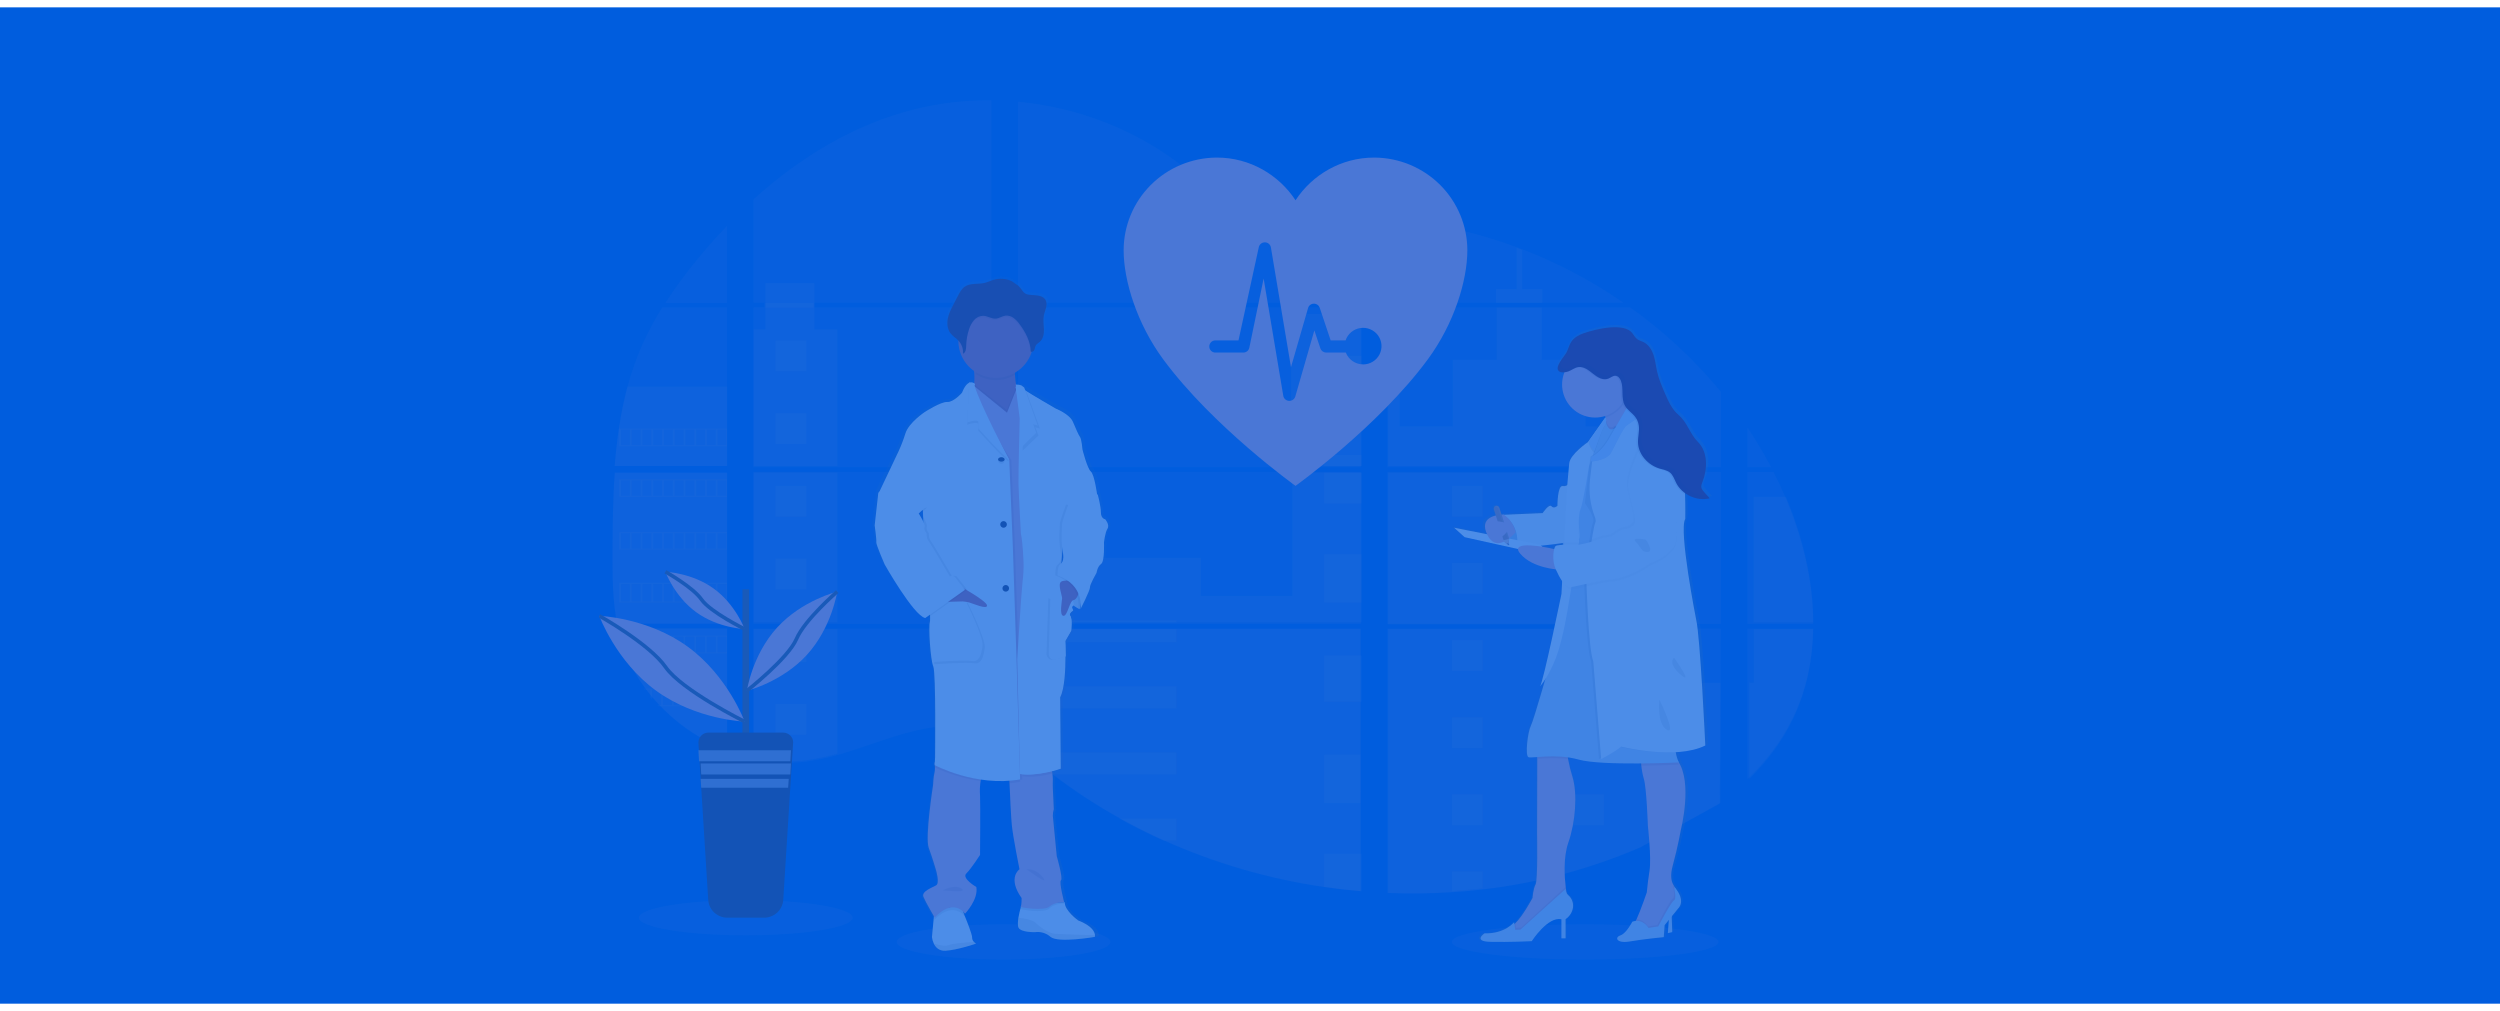 <svg width="1360" height="550" viewBox="0 0 1360 550" fill="none" xmlns="http://www.w3.org/2000/svg">
<g filter="url(#filter0_d_217_1728)">
<rect width="1360" height="542" fill="#005DDE"/>
</g>
<g opacity="0.3">
<g clip-path="url(#clip0_217_1728)">
<path opacity="0.1" d="M545.935 522C578.04 522 604.065 517.707 604.065 512.411C604.065 507.116 578.04 502.823 545.935 502.823C513.831 502.823 487.805 507.116 487.805 512.411C487.805 517.707 513.831 522 545.935 522Z" fill="#F7B4C4"/>
<path opacity="0.1" d="M862.357 522C902.405 522 934.87 517.707 934.87 512.411C934.87 507.116 902.405 502.823 862.357 502.823C822.309 502.823 789.844 507.116 789.844 512.411C789.844 517.707 822.309 522 862.357 522Z" fill="#F7B4C4"/>
<path opacity="0.1" d="M334.467 257.117H395.517V339.308H338.936C338.786 340.152 338.641 341.002 338.485 341.851H395.517V408.136C395.415 408.136 395.324 408.071 395.228 408.035C393.616 407.406 392.016 406.74 390.416 406.027L389.393 405.57C387.789 404.821 386.185 404.029 384.581 403.193C384.021 402.902 383.462 402.599 382.909 402.29C374.004 397.362 365.914 391.119 358.919 383.776C358.715 383.579 358.522 383.371 358.318 383.181C357.343 382.136 356.387 381.078 355.46 379.997L354.414 378.802C353.319 377.477 352.26 376.117 351.232 374.738C351.081 374.536 350.937 374.334 350.78 374.144C346.597 368.415 343.123 362.211 340.434 355.666C340.35 355.469 340.278 355.256 340.199 355.071C339.373 352.976 338.641 350.857 338.004 348.714C337.727 347.817 337.462 346.931 337.234 345.998C337.15 345.725 337.077 345.458 337.011 345.19C333.594 332.018 333.191 318.334 333.191 304.746V299.992C333.191 294.496 333.258 288.964 333.354 283.439C333.354 282.007 333.414 280.581 333.444 279.143C333.528 275.495 333.649 271.847 333.805 268.198C333.841 267.182 333.889 266.172 333.943 265.162C333.943 264.579 333.973 263.996 334.034 263.415C334.202 261.306 334.322 259.209 334.467 257.117Z" fill="#F7B4C4"/>
<path opacity="0.1" d="M395.517 164.828H361.957C367.413 156.383 373.374 148.268 379.807 140.526C384.792 134.468 390.055 128.566 395.517 122.878V164.828Z" fill="#F7B4C4"/>
<path opacity="0.1" d="M395.517 167.225V253.522H334.391C334.391 253.272 334.433 253.017 334.451 252.768C334.505 252.086 334.56 251.404 334.62 250.727C334.687 249.932 334.759 249.131 334.838 248.354C334.916 247.577 335.001 246.628 335.091 245.768C335.182 244.907 335.267 244.035 335.369 243.175C335.472 242.315 335.563 241.454 335.672 240.6C335.78 239.746 335.877 238.88 335.992 238.025C336.082 237.313 336.179 236.607 336.276 235.896C336.415 234.893 336.56 233.884 336.717 232.888C336.727 232.738 336.749 232.589 336.783 232.443C337.887 225.147 339.389 217.914 341.285 210.777C343.268 203.289 345.802 195.953 348.867 188.826C352.124 181.369 355.936 174.159 360.275 167.255L395.517 167.225Z" fill="#F7B4C4"/>
<path opacity="0.1" d="M409.898 256.717V339.407H539.342V256.717H409.898ZM409.898 341.96V412.97C410.639 413.126 411.373 413.275 412.102 413.401C413.093 413.592 414.078 413.765 415.088 413.915C415.279 413.945 415.476 413.974 415.685 413.992C416.079 414.058 416.485 414.112 416.879 414.166C417.876 414.303 418.868 414.417 419.865 414.506C420.337 414.554 420.814 414.596 421.292 414.632L422.445 414.722C423.072 414.769 423.693 414.805 424.308 414.823C424.69 414.823 425.072 414.859 425.466 414.871H429.724C430.237 414.871 430.751 414.871 431.258 414.823H431.294C431.651 414.831 432.008 414.815 432.363 414.775H432.662C432.957 414.783 433.252 414.769 433.545 414.734H433.754L435.755 414.578C436.412 414.518 437.075 414.441 437.743 414.369L439.105 414.208C444.644 413.431 450.122 412.265 455.497 410.717C467.571 407.346 479.382 402.629 491.451 399.175C507.054 394.721 524.294 392.534 539.372 397.979V341.96H409.898ZM539.342 164.66V54.569C525.17 54.417 511.036 56.078 497.285 59.513C464.502 67.755 435.098 85.651 409.898 108.467V164.654H416.395V167.206H409.898V254.164H539.342V167.212H443.07V164.66H539.342ZM705.606 127.493C697.496 127.206 689.435 124.636 682.144 120.667C668.2 113.076 657.064 101.354 644.619 91.462C618.763 70.858 586.696 58.425 553.799 55.34V164.66H738.592L739.052 164.176L705.606 127.493ZM722.469 124.504L740.318 144.11V119.364C734.346 120.105 729.103 121.868 722.493 124.48L722.469 124.504ZM740.288 430.603V341.96H702.256C702.154 341.583 702.053 341.2 701.933 340.818C702.047 341.2 702.142 341.583 702.25 341.96H553.823V406.066C555.232 407.112 556.623 408.212 558.003 409.33C559.49 410.526 560.959 411.787 562.434 413.024L563.921 414.255C564.631 414.853 565.348 415.451 566.07 416.013C567.503 417.176 568.951 418.324 570.412 419.456C571.134 420.053 571.875 420.591 572.609 421.153C584.271 430.076 596.571 438.129 609.411 445.248C612.289 446.842 615.194 448.398 618.124 449.916C620.076 450.914 622.041 451.907 624.011 452.869C626.973 454.315 629.959 455.71 632.969 457.053C660.716 469.521 690.057 478.076 720.152 482.475C726.832 483.463 733.542 484.24 740.282 484.806V430.597L740.288 430.603ZM553.823 167.212V254.164H740.312V167.212H553.823ZM553.823 256.717V339.407H740.312V256.717H553.823ZM754.787 119.238V146.841L777.568 121.82C770.004 120.601 762.41 119.73 754.787 119.208V119.238ZM754.787 256.747V339.407H936.17V256.717L754.787 256.747ZM935.507 437.166L936.146 341.96H754.787V485.756C766.47 486.247 778.171 486.108 789.839 485.338H790.042C795.616 484.987 801.163 484.477 806.685 483.808H806.81C836.268 480.377 865.072 472.684 892.322 460.968L935.507 437.166ZM971.145 270.333C970.464 268.725 969.754 267.129 969.031 265.551C967.682 262.563 966.254 259.658 964.785 256.753H950.633V339.407H986.408C986.408 316 980.472 292.091 971.157 270.303L971.145 270.333ZM950.633 341.989V423.879C960.713 414.208 969.228 403.143 975.361 390.495C982.736 375.265 986.109 358.774 986.384 341.977L950.633 341.989ZM950.633 232.652V254.17H963.46C959.579 246.763 955.303 239.57 950.651 232.622L950.633 232.652ZM827.621 135.461C826.677 135.102 825.734 134.737 824.784 134.385C814.764 130.684 804.525 127.606 794.127 125.168L759.265 163.464L758.596 164.176L759.044 164.666H883.137C865.857 152.759 847.228 142.946 827.639 135.431L827.621 135.461ZM886.774 167.242H757.331L754.787 169.573V254.164H936.194V213.19C921.803 195.771 905.194 180.313 886.792 167.212L886.774 167.242Z" fill="#F7B4C4"/>
<path opacity="0.1" d="M395.517 210.373V253.522H334.391C334.391 253.27 334.433 253.013 334.451 252.761C334.505 252.073 334.56 251.385 334.62 250.703C334.687 249.9 334.759 249.092 334.838 248.308C334.916 247.524 335.001 246.567 335.091 245.699C335.182 244.831 335.267 243.951 335.369 243.083C335.472 242.215 335.563 241.347 335.672 240.486C335.78 239.624 335.877 238.75 335.992 237.888C336.082 237.17 336.179 236.457 336.276 235.739C336.415 234.728 336.56 233.71 336.717 232.705C336.727 232.553 336.749 232.403 336.783 232.256C337.887 224.895 339.389 217.598 341.285 210.397L395.517 210.373Z" fill="#F7B4C4"/>
<path opacity="0.1" d="M334.467 257.117H395.517V339.308H338.936C338.786 340.152 338.641 341.002 338.485 341.851H395.517V408.136C395.415 408.136 395.324 408.071 395.228 408.035C393.616 407.406 392.016 406.74 390.416 406.027L389.393 405.57C387.789 404.821 386.185 404.029 384.581 403.193C384.021 402.902 383.462 402.599 382.909 402.29C374.004 397.362 365.914 391.119 358.919 383.776C358.715 383.579 358.522 383.371 358.318 383.181C357.343 382.136 356.387 381.078 355.46 379.997L354.414 378.802C353.319 377.477 352.26 376.117 351.232 374.738C351.081 374.536 350.937 374.334 350.78 374.144C346.597 368.415 343.123 362.211 340.434 355.666C340.35 355.469 340.278 355.256 340.199 355.071C339.373 352.976 338.641 350.857 338.004 348.714C337.727 347.817 337.462 346.931 337.234 345.998C337.15 345.725 337.077 345.458 337.011 345.19C333.594 332.018 333.191 318.334 333.191 304.746V299.992C333.191 294.496 333.258 288.964 333.354 283.439C333.354 282.007 333.414 280.581 333.444 279.143C333.528 275.495 333.649 271.847 333.805 268.198C333.841 267.182 333.889 266.172 333.943 265.162C333.943 264.579 333.973 263.996 334.034 263.415C334.202 261.306 334.322 259.209 334.467 257.117Z" fill="#F7B4C4"/>
<path opacity="0.1" d="M455.444 179.203V253.521H409.898V179.203H416.391V154.041H443.043V179.203H455.444Z" fill="#F7B4C4"/>
<path opacity="0.1" d="M455.444 257.117H409.898V338.62H455.444V257.117Z" fill="#F7B4C4"/>
<path opacity="0.1" d="M409.898 342.215H455.444V410.036C450.071 411.562 444.597 412.711 439.06 413.475L437.7 413.64C437.031 413.716 436.369 413.781 435.712 413.846C435.056 413.911 434.375 413.958 433.713 413.999H433.504C433.217 413.999 432.907 414.035 432.626 414.041H432.322C431.964 414.041 431.606 414.076 431.248 414.088C430.74 414.117 430.233 414.123 429.714 414.129H425.488L424.336 414.088C423.739 414.088 423.095 414.023 422.474 413.982L421.328 413.899L419.902 413.769C418.899 413.681 417.902 413.569 416.917 413.433L415.724 413.268L415.127 413.186C414.13 413.032 413.145 412.867 412.143 412.678C411.408 412.555 410.68 412.401 409.94 412.254L409.898 342.215Z" fill="#F7B4C4"/>
<path opacity="0.1" d="M740.706 170.821H702.352V253.522H740.706V170.821Z" fill="#F7B4C4"/>
<path opacity="0.1" d="M740.703 257.117V338.62H553.727V303.465H653.318V324.203H703.033V257.117H740.703Z" fill="#F7B4C4"/>
<path opacity="0.1" d="M740.703 430.681H740.106V484.844C733.383 484.275 726.68 483.502 719.996 482.523C689.908 478.116 660.576 469.555 632.84 457.085C624.832 453.48 616.987 449.545 609.305 445.28C596.465 438.17 584.164 430.129 572.499 421.221C569.567 418.977 566.677 416.681 563.829 414.333C561.854 412.704 559.891 411.033 557.904 409.409C556.525 408.293 555.135 407.195 553.727 406.144V342.157H702.065C701.964 341.775 701.862 341.393 701.755 341.017C701.868 341.393 701.976 341.775 702.077 342.157H740.106V430.645C740.309 430.651 740.506 430.669 740.703 430.681Z" fill="#F7B4C4"/>
<path opacity="0.1" d="M838.986 164.828H813.816V157.297H825.1V134.864C826.078 135.207 827.052 135.559 828.022 135.922V157.297H838.986V164.828Z" fill="#F7B4C4"/>
<path opacity="0.1" d="M897.713 253.492H777.418L777.46 253.522L777.406 253.492H755.09V170.848H761.413V231.934H790.309V195.757H814.185V167.225H838.689V195.781H862.559V231.958H897.719L897.713 253.492Z" fill="#F7B4C4"/>
<path opacity="0.1" d="M755.09 257.117V339.663H897.279V257.117H755.09ZM935.876 436.828L936.073 371.491H897.279V342.253H755.09V485.757C766.747 486.247 778.423 486.108 790.065 485.339H790.268C795.829 484.989 801.364 484.48 806.873 483.811H806.999C836.391 480.387 865.132 472.707 892.321 461.012" fill="#F7B4C4"/>
<path opacity="0.1" d="M954.087 342.215H986.407C986.122 358.925 982.848 375.337 975.684 390.495C969.721 403.088 961.437 414.099 951.648 423.718V371.37H954.087V342.215Z" fill="#F7B4C4"/>
<path opacity="0.1" d="M986.408 338.619H954.047V270.301H971.558C980.639 291.841 986.408 315.478 986.408 338.619Z" fill="#F7B4C4"/>
<path opacity="0.1" d="M740.704 193.594H720.328V219.962H740.704V193.594Z" fill="#F7B4C4"/>
<path opacity="0.1" d="M740.704 247.529H720.328V253.522H740.704V247.529Z" fill="#F7B4C4"/>
<path opacity="0.1" d="M740.704 257.117H720.328V273.897H740.704V257.117Z" fill="#F7B4C4"/>
<path opacity="0.1" d="M740.704 301.464H720.328V327.833H740.704V301.464Z" fill="#F7B4C4"/>
<path opacity="0.1" d="M740.704 356.598H720.328V381.768H740.704V356.598Z" fill="#F7B4C4"/>
<path opacity="0.1" d="M740.116 430.747C740.313 430.741 740.509 430.753 740.704 430.783H740.116V436.902H720.328V410.533H740.116V430.747Z" fill="#F7B4C4"/>
<path opacity="0.1" d="M740.704 464.469V484.844C733.892 484.269 727.1 483.486 720.328 482.496V464.469H740.704Z" fill="#F7B4C4"/>
<path opacity="0.1" d="M640.023 337.421H553.727V338.62H640.023V337.421Z" fill="#F7B4C4"/>
<path opacity="0.1" d="M640.023 342.215H553.727V349.407H640.023V342.215Z" fill="#F7B4C4"/>
<path opacity="0.1" d="M640.023 373.378H553.727V385.364H640.023V373.378Z" fill="#F7B4C4"/>
<path opacity="0.1" d="M640.025 409.335V421.32H572.045C569.089 419.05 566.174 416.719 563.298 414.328C561.307 412.673 559.334 410.977 557.324 409.335H640.025Z" fill="#F7B4C4"/>
<path opacity="0.1" d="M640.026 445.31V457.278H632.806C624.665 453.616 616.684 449.62 608.863 445.292L640.026 445.31Z" fill="#F7B4C4"/>
<path opacity="0.1" d="M806.624 264.309H789.844V281.089H806.624V264.309Z" fill="#F7B4C4"/>
<path opacity="0.1" d="M438.663 185.203H421.883V201.983H438.663V185.203Z" fill="#F7B4C4"/>
<path opacity="0.1" d="M438.663 224.756H421.883V241.536H438.663V224.756Z" fill="#F7B4C4"/>
<path opacity="0.1" d="M438.663 264.309H421.883V281.089H438.663V264.309Z" fill="#F7B4C4"/>
<path opacity="0.1" d="M438.663 303.861H421.883V320.641H438.663V303.861Z" fill="#F7B4C4"/>
<path opacity="0.1" d="M438.663 343.414H421.883V360.194H438.663V343.414Z" fill="#F7B4C4"/>
<path opacity="0.1" d="M438.663 382.967H421.883V399.746H438.663V382.967Z" fill="#F7B4C4"/>
<path opacity="0.1" d="M872.545 264.309H854.566V281.089H872.545V264.309Z" fill="#F7B4C4"/>
<path opacity="0.1" d="M806.624 306.259H789.844V323.038H806.624V306.259Z" fill="#F7B4C4"/>
<path opacity="0.1" d="M872.545 306.259H854.566V323.038H872.545V306.259Z" fill="#F7B4C4"/>
<path opacity="0.1" d="M806.624 348.208H789.844V364.988H806.624V348.208Z" fill="#F7B4C4"/>
<path opacity="0.1" d="M872.545 348.208H854.566V364.988H872.545V348.208Z" fill="#F7B4C4"/>
<path opacity="0.1" d="M806.624 390.158H789.844V406.938H806.624V390.158Z" fill="#F7B4C4"/>
<path opacity="0.1" d="M872.545 390.158H854.566V406.938H872.545V390.158Z" fill="#F7B4C4"/>
<path opacity="0.1" d="M806.624 432.108H789.844V448.888H806.624V432.108Z" fill="#F7B4C4"/>
<path opacity="0.1" d="M872.545 432.108H854.566V448.888H872.545V432.108Z" fill="#F7B4C4"/>
<path opacity="0.1" d="M789.844 484.845V474.058H806.624V483.31L789.844 484.845Z" fill="#F7B4C4"/>
<path opacity="0.1" d="M336.785 233.146V242.735H395.515V233.146H336.785ZM342.638 242.133H337.847V233.735H342.674L342.638 242.133ZM348.485 242.133H343.658V233.735H348.485V242.133ZM354.32 242.133H349.493V233.735H354.32V242.133ZM360.167 242.133H355.34V233.735H360.167V242.133ZM366.008 242.133H361.181V233.735H366.008V242.133ZM371.855 242.133H367.028V233.735H371.855V242.133ZM377.702 242.133H372.875V233.735H377.702V242.133ZM383.543 242.133H378.716V233.735H383.543V242.133ZM389.384 242.133H384.557V233.735H389.384V242.133ZM395.225 242.133H390.398V233.735H395.225V242.133Z" fill="#F7B4C4"/>
<path opacity="0.1" d="M336.785 260.713V270.301H395.515V260.713H336.785ZM342.638 269.713H337.847V261.319H342.674L342.638 269.713ZM348.485 269.713H343.658V261.319H348.485V269.713ZM354.32 269.713H349.493V261.319H354.32V269.713ZM360.167 269.713H355.34V261.319H360.167V269.713ZM366.008 269.713H361.181V261.319H366.008V269.713ZM371.855 269.713H367.028V261.319H371.855V269.713ZM377.702 269.713H372.875V261.319H377.702V269.713ZM383.543 269.713H378.716V261.319H383.543V269.713ZM389.384 269.713H384.557V261.319H389.384V269.713ZM395.225 269.713H390.398V261.319H395.225V269.713Z" fill="#F7B4C4"/>
<path opacity="0.1" d="M336.785 289.478V299.067H395.515V289.478H336.785ZM342.638 298.443H337.847V290.078H342.674L342.638 298.443ZM348.485 298.443H343.658V290.078H348.485V298.443ZM354.32 298.443H349.493V290.078H354.32V298.443ZM360.167 298.443H355.34V290.078H360.167V298.443ZM366.008 298.443H361.181V290.078H366.008V298.443ZM371.855 298.443H367.028V290.078H371.855V298.443ZM377.702 298.443H372.875V290.078H377.702V298.443ZM383.543 298.443H378.716V290.078H383.543V298.443ZM389.384 298.443H384.557V290.078H389.384V298.443ZM395.225 298.443H390.398V290.078H395.225V298.443Z" fill="#F7B4C4"/>
<path opacity="0.1" d="M336.785 317.046V327.833H395.515V317.046H336.785ZM342.638 327.162H337.847V317.716H342.674L342.638 327.162ZM348.485 327.162H343.658V317.716H348.485V327.162ZM354.32 327.162H349.493V317.716H354.32V327.162ZM360.167 327.162H355.34V317.716H360.167V327.162ZM366.008 327.162H361.181V317.716H366.008V327.162ZM371.855 327.162H367.028V317.716H371.855V327.162ZM377.702 327.162H372.875V317.716H377.702V327.162ZM383.543 327.162H378.716V317.716H383.543V327.162ZM389.384 327.162H384.557V317.716H389.384V327.162ZM395.225 327.162H390.398V317.716H395.225V327.162Z" fill="#F7B4C4"/>
<path opacity="0.1" d="M336.785 345.811C337.022 346.716 337.288 347.62 337.567 348.513V346.414H342.415V354.808H339.821C339.9 355.004 339.979 355.216 340.058 355.4H395.515V345.811H336.785ZM348.3 354.82H343.451V346.414H348.3V354.82ZM354.16 354.82H349.312V346.414H354.16V354.82ZM360.032 354.82H355.184V346.414H360.032V354.82ZM365.898 354.82H361.05V346.414H365.898V354.82ZM371.771 354.82H366.923V346.414H371.771V354.82ZM377.643 354.82H372.795V346.414H377.643V354.82ZM383.51 354.82H378.661V346.414H383.51V354.82ZM389.376 354.82H384.528V346.414H389.376V354.82ZM395.242 354.82H390.394V346.414H395.242V354.82Z" fill="#F7B4C4"/>
<path opacity="0.1" d="M349.973 374.577C350.126 374.766 350.273 374.978 350.432 375.167H353.672V379.22C354.021 379.622 354.364 380.024 354.72 380.402V375.144H359.62V383.574H357.647C357.843 383.769 358.033 383.976 358.26 384.165H395.518V374.577H349.973ZM365.536 383.574H360.636V375.179H365.536V383.574ZM371.471 383.574H366.571V375.179H371.471V383.574ZM377.407 383.574H372.507V375.179H377.407V383.574ZM383.336 383.574H378.436V375.179H383.336V383.574ZM389.264 383.574H384.365V375.179H389.264V383.574ZM395.193 383.574H390.293V375.179H395.193V383.574Z" fill="#F7B4C4"/>
<path opacity="0.1" d="M382.332 402.15C382.904 402.466 383.489 402.758 384.081 403.074V402.77H389.113V405.502L390.182 405.983V402.764H395.214V408.027C395.31 408.076 395.411 408.113 395.516 408.136V402.144L382.332 402.15Z" fill="#F7B4C4"/>
<path opacity="0.1" d="M702.03 341.073C702.144 341.456 702.24 341.838 702.348 342.215C702.264 341.838 702.15 341.456 702.03 341.073ZM415.891 164.828V167.381H442.624V164.828H415.891ZM702.03 341.073C702.144 341.456 702.24 341.838 702.348 342.215C702.264 341.838 702.15 341.456 702.03 341.073ZM702.03 341.073C702.144 341.456 702.24 341.838 702.348 342.215C702.264 341.838 702.15 341.456 702.03 341.073Z" fill="#F7B4C4"/>
<path d="M602.447 281.63C602.447 281.63 600.085 281.302 600.085 277.88C600.085 274.458 598.394 268.067 598.394 268.067C598.394 268.037 596.931 256.936 594.911 255.171C592.891 253.407 590.295 243.045 590.295 243.045C590.295 243.045 589.851 237.423 588.946 236.213C588.041 235.002 586.818 232.039 585.013 227.812C583.209 223.585 575.685 220.658 575.685 220.658C575.685 220.658 562.082 212.812 558.227 210.284C557.877 210.075 557.549 209.829 557.25 209.551C556.579 208.675 553.653 208.657 553.653 208.657C553.314 206.63 553.081 204.586 552.958 202.534C552.963 202.319 552.953 202.104 552.928 201.89C557.226 199.363 560.463 195.379 562.046 190.67C562.118 190.443 562.178 190.205 562.244 189.978C562.501 189.894 562.738 189.757 562.94 189.576C563.141 189.395 563.302 189.175 563.413 188.929C563.761 188.16 563.767 187.26 564.198 186.544C564.702 185.698 565.661 185.245 566.417 184.607C568.323 182.997 568.815 180.284 568.725 177.816C568.665 175.819 568.341 173.804 568.467 171.819L568.503 171.318C568.539 171.02 568.581 170.722 568.635 170.436C568.928 168.957 569.57 167.562 569.93 166.095C570.289 164.629 570.325 162.977 569.486 161.713C568.257 159.859 565.697 159.49 563.449 159.329C560.901 159.114 558.623 159.394 556.992 157.29C556.229 156.19 555.37 155.159 554.427 154.207C554.091 153.897 550.83 151.918 550.83 151.787C547.647 150.321 544.039 150.046 540.668 151.012C538.977 151.501 537.383 152.3 535.668 152.699C531.969 153.569 527.713 152.628 524.571 154.732C522.821 155.924 521.772 157.82 520.789 159.668C519.991 161.189 519.176 162.709 518.355 164.229C517.03 166.727 515.681 169.267 515.123 172.033C515.004 172.635 514.931 173.245 514.908 173.858V174.829C514.901 175.029 514.913 175.228 514.943 175.426C514.979 175.61 514.973 175.67 514.991 175.795C515.009 175.92 515.039 176.201 515.075 176.391C515.111 176.582 515.183 176.916 515.255 177.178C515.255 177.292 515.327 177.399 515.363 177.506C515.423 177.709 515.495 177.906 515.573 178.102C515.615 178.204 515.657 178.311 515.705 178.412C515.795 178.617 515.897 178.816 516.011 179.009C516.059 179.092 516.095 179.17 516.142 179.247C516.312 179.523 516.496 179.79 516.694 180.046C517.977 181.638 519.865 182.651 521.262 184.142V184.81C521.331 188.139 522.218 191.401 523.846 194.31C525.474 197.22 527.794 199.69 530.602 201.503C530.602 201.729 530.632 201.962 530.644 202.188C530.763 203.958 530.741 205.734 530.578 207.5C530.335 207.214 530.029 206.986 529.685 206.833C529.34 206.681 528.965 206.607 528.588 206.618C528.331 206.607 528.073 206.629 527.821 206.684L527.767 206.642V206.695C526.448 207.017 524.823 208.383 523.271 212.264C523.271 212.264 518.546 217.558 514.949 217.337C511.352 217.117 502.246 222.846 502.246 222.846C502.246 222.846 493.361 228.581 491.455 234.424C490.388 237.737 489.111 240.978 487.63 244.13L476.647 266.636L474.621 284.492C474.621 284.492 475.742 292.433 475.52 293.643C475.299 294.853 480.131 305.674 480.131 305.674C480.131 305.674 496.095 333.569 502.618 335L503.085 334.672C503.365 334.817 503.661 334.927 503.967 335L505.31 334.058C505.39 335.108 505.355 336.164 505.208 337.206C504.308 339.961 505.543 357.935 507.114 361.459C508.685 364.982 508.127 411.181 508.127 411.181L507.905 415.259C507.911 415.379 507.929 415.499 507.959 415.616L507.905 416.564L508.067 416.648C508.235 417.941 508.181 419.254 507.905 420.529C507.342 422.317 507.114 427.373 507.114 427.373C507.114 427.373 502.624 455.918 504.752 461.654C506.88 467.389 508.691 473.673 508.691 473.673C508.691 473.673 510.939 480.827 508.799 482.019C506.658 483.212 500.573 485.292 501.826 488.273C502.965 491.028 507.288 498.408 507.929 499.487L507.875 500.084L506.994 509.581C507.138 510.835 507.48 512.058 508.007 513.206C508.972 515.274 510.849 517.421 514.416 517.188C515.015 517.146 515.711 517.075 516.382 516.985C522.911 516.115 530.95 513.218 530.95 513.218C530.533 512.954 530.15 512.64 529.811 512.282C529.49 511.973 529.235 511.602 529.063 511.192C528.891 510.782 528.805 510.341 528.81 509.897C528.906 508.168 525.651 499.929 524.841 497.902C524.715 497.609 524.649 497.443 524.649 497.443C524.649 497.443 532.071 489.728 530.836 482.89C530.836 482.89 522.623 478.12 525.327 475.503C528.031 472.886 532.863 465.368 532.863 465.368C532.863 465.368 533.084 437.258 532.863 433.061C532.631 430.147 532.77 427.217 533.276 424.338C533.366 423.903 533.474 423.48 533.588 423.063C537.327 423.618 541.102 423.903 544.883 423.915C546.261 423.915 547.664 423.915 549.079 423.832C549.079 424.229 549.097 424.658 549.133 425.119C549.445 432.083 550.026 444.293 550.5 448.83C551.171 455.334 554.882 472.862 554.882 472.862C554.882 472.862 547.802 477.381 556.117 488.518C556.117 488.518 556.117 492.554 555.566 493.138C554.978 495.048 554.504 496.991 554.145 498.957C553.797 501.055 553.653 503.178 554.217 504.281C555.566 506.916 563.659 506.701 563.659 506.701L563.857 506.666C565.385 506.509 566.929 506.655 568.399 507.096C569.87 507.537 571.238 508.264 572.424 509.235C575.499 511.691 587.171 510.612 593.49 509.831C595.966 509.521 597.621 509.235 597.621 509.235C597.699 508.956 597.728 508.665 597.705 508.377C597.639 506.832 596.422 503.446 588.172 500.423C588.172 500.423 580.415 495.237 580.523 490.718H579.462C579.819 490.695 580.177 490.695 580.535 490.718C580.535 490.718 577.495 479.688 578.736 478.794C579.977 477.9 576.26 465.678 576.26 465.678C576.26 465.678 574.132 445.169 574.018 443.732C574.023 442.499 574.211 441.274 574.576 440.096L574.018 428.852C574.018 428.852 573.91 425.113 574.018 423.897C574.001 422.842 573.915 421.788 573.76 420.743C573.707 420.326 573.653 419.891 573.593 419.462C576.5 418.728 578.389 418.049 578.389 418.049L578.053 378.909C580.523 374.14 580.978 363.677 580.966 356.254C580.966 351.485 580.751 347.955 580.751 347.955L584.126 342.476C584.126 342.476 584.905 335.918 583.67 334.482C583.125 333.832 583.37 333.158 583.82 332.604C584.053 332.419 584.3 332.252 584.557 332.103C584.557 332.103 584.521 332.049 584.48 331.972C584.714 331.774 584.965 331.597 585.229 331.441C585.229 331.441 584.03 329.593 585.103 328.812C586.11 329.492 587.009 330.004 587.693 330.422C587.645 330.857 587.597 331.107 587.597 331.107L587.885 330.511L588.946 331.107C588.946 331.107 594.233 320.632 594.119 319.088C594.006 317.544 597.716 311.04 597.716 311.04C597.716 311.04 598.166 307.623 600.192 306.193C602.219 304.762 601.763 294.394 601.763 294.394C601.763 294.394 602.327 288.993 603.676 286.787C605.024 284.581 602.447 281.63 602.447 281.63ZM501.275 277.057L501.377 279.555L500.346 277.904L501.275 277.057Z" fill="url(#paint0_linear_217_1728)"/>
<path d="M588.485 326.152L587.262 331.428C587.262 331.428 577.464 326.364 575.697 319.93C573.929 313.496 578.653 311.052 578.653 311.052L587.783 314.969L588.485 326.152Z" fill="white"/>
<path opacity="0.1" d="M588.485 326.152L587.262 331.428C587.262 331.428 577.464 326.364 575.697 319.93C573.929 313.496 578.653 311.052 578.653 311.052L587.783 314.969L588.485 326.152Z" fill="#2D3137"/>
<path d="M530.956 513.321C530.956 513.321 521.156 516.756 514.42 517.189C510.843 517.416 508.963 515.325 507.995 513.309C507.467 512.188 507.126 510.996 506.984 509.774L507.86 500.514L508.326 495.582L522.639 492.036L524.666 497.949L524.856 498.399C525.67 500.373 528.935 508.407 528.837 510.084C528.83 510.518 528.915 510.949 529.088 511.351C529.26 511.752 529.517 512.117 529.841 512.421C530.171 512.764 530.546 513.067 530.956 513.321Z" fill="white"/>
<path d="M595.669 508.792C595.691 509.085 595.664 509.381 595.587 509.664C595.587 509.664 575.604 513.149 571.516 509.664C570.364 508.646 569.021 507.891 567.573 507.447C566.124 507.004 564.604 506.882 563.108 507.089C563.108 507.089 555.376 507.309 554.086 504.648C553.548 503.531 553.688 501.365 554.021 499.229C554.362 497.227 554.814 495.249 555.376 493.303L555.686 493.047L557.525 491.503L579.061 490.837H579.225C579.12 495.439 586.536 500.718 586.536 500.718C594.413 503.769 595.575 507.217 595.669 508.792Z" fill="white"/>
<path opacity="0.1" d="M595.67 508.791C595.691 509.085 595.661 509.381 595.582 509.664C595.582 509.664 575.606 513.149 571.519 509.664C570.366 508.646 569.023 507.891 567.575 507.448C566.127 507.004 564.606 506.882 563.11 507.088C563.11 507.088 555.373 507.308 554.088 504.647C553.551 503.524 553.685 501.363 554.018 499.227C556.996 499.539 561.697 500.314 563.542 502.163C566.333 504.977 571.063 507.784 573.965 508.004C576.243 508.157 589.831 508.608 595.67 508.791Z" fill="#2D3137"/>
<path opacity="0.1" d="M530.952 513.313C530.952 513.313 521.231 516.755 514.547 517.188C510.999 517.417 509.134 515.321 508.18 513.295C510.653 514.097 514.086 514.94 515.89 514.168C518.029 513.254 525.612 512.663 529.865 512.411C530.188 512.753 530.553 513.056 530.952 513.313Z" fill="#2D3137"/>
<path d="M544.692 230.062C536.687 227.047 526.389 217.083 528.961 212.427C529.53 211.252 529.87 209.984 529.961 208.688C530.125 206.929 530.149 205.16 530.034 203.398C529.852 200.511 529.494 197.637 528.961 194.792C528.961 194.792 553.953 195.338 552.497 198.907C552.073 199.953 552.006 201.769 552.121 203.803C552.237 205.837 552.54 208.136 552.855 210.081C553.292 212.75 553.728 214.784 553.728 214.784C553.728 214.784 552.2 216.859 551.303 216.971C550.405 217.083 556.179 234.359 544.692 230.062Z" fill="#CF6F80"/>
<path opacity="0.1" d="M524.96 498.168L524.772 498.359C517.322 489.969 508.313 500.426 508.313 500.426L508.18 500.206L508.639 495.454L522.771 492.036L524.772 497.734L524.96 498.168Z" fill="#2D3137"/>
<path opacity="0.1" d="M578.897 491.559C578.897 491.559 573.613 491.433 570.795 494.238C567.977 497.044 554.357 494.847 554.944 494.238C555.117 493.936 555.222 493.591 555.249 493.233L557.099 491.559L578.75 490.837C578.833 491.281 578.897 491.559 578.897 491.559Z" fill="#2D3137"/>
<path d="M534.486 421.147C534.08 422.137 533.772 423.162 533.564 424.209C533.059 427.078 532.918 429.997 533.146 432.9C533.37 437.078 533.146 465.079 533.146 465.079C533.146 465.079 528.349 472.546 525.675 475.178C523 477.81 531.133 482.538 531.133 482.538C532.345 489.342 524.995 497.03 524.995 497.03C517.524 488.137 508.488 499.227 508.488 499.227C508.488 499.227 503.575 490.87 502.35 487.886C501.125 484.902 507.147 482.836 509.264 481.625C511.38 480.413 509.161 473.268 509.161 473.268C509.161 473.268 507.372 467.007 505.249 461.27C503.127 455.534 507.59 427.122 507.59 427.122C507.59 427.122 507.821 422.072 508.372 420.312C508.651 419.041 508.706 417.733 508.536 416.444C508.5 416.008 508.457 415.644 508.427 415.399C508.397 415.154 508.372 415.041 508.372 415.041L508.457 414.898L511.49 409.335C511.49 409.335 535.942 417.644 534.486 421.147Z" fill="#F7B4C4"/>
<path d="M578.898 490.786C578.898 490.786 573.675 490.672 570.89 493.184C568.105 495.696 554.643 493.735 555.223 493.184C555.804 492.632 555.757 488.55 555.757 488.55C547.86 477.412 554.597 472.893 554.597 472.893C554.597 472.893 551.069 455.359 550.431 448.855C549.984 444.311 549.433 432.07 549.137 425.129C549.009 422.132 548.934 420.069 548.934 420.069L555.386 418.727L556.216 418.553L571.778 415.328C571.778 415.328 572.207 418.325 572.498 420.777C572.642 421.824 572.724 422.879 572.741 423.936C572.637 425.135 572.741 428.887 572.741 428.887L573.269 440.139C572.926 441.319 572.748 442.545 572.741 443.778C572.846 445.21 574.871 465.723 574.871 465.723C574.871 465.723 578.393 477.964 577.192 478.845C575.991 479.726 578.898 490.786 578.898 490.786Z" fill="#F7B4C4"/>
<path opacity="0.1" d="M552.472 198.944C552.062 199.997 551.998 201.825 552.109 203.872C548.878 205.841 545.163 206.847 541.392 206.774C537.621 206.7 533.947 205.551 530.793 203.458C530.618 200.551 530.272 197.657 529.758 194.792C529.758 194.792 553.875 195.342 552.472 198.944Z" fill="#2D3137"/>
<path d="M562.118 185.549C562.123 187.659 561.786 189.756 561.118 191.761C559.626 196.254 556.567 200.084 552.482 202.574C548.396 205.063 543.547 206.053 538.791 205.367C534.036 204.681 529.68 202.364 526.494 198.825C523.307 195.286 521.496 190.754 521.379 186.029V185.549C521.287 182.89 521.733 180.24 522.693 177.754C523.653 175.267 525.107 172.993 526.97 171.064C528.833 169.136 531.068 167.591 533.545 166.521C536.021 165.451 538.69 164.876 541.394 164.831C544.099 164.785 546.786 165.27 549.298 166.256C551.81 167.242 554.098 168.711 556.027 170.575C557.956 172.44 559.488 174.664 560.534 177.117C561.58 179.57 562.118 182.204 562.118 184.864C562.118 185.094 562.118 185.322 562.118 185.549Z" fill="#CF6F80"/>
<path opacity="0.1" d="M544.692 230.078C536.687 227.129 526.389 217.384 528.961 212.831C529.53 211.681 529.87 210.442 529.961 209.175L540.926 217.712L547.7 222.966L552.855 210.526C553.292 213.136 553.728 215.125 553.728 215.125C553.728 215.125 552.2 217.154 551.303 217.263C550.405 217.373 556.179 234.28 544.692 230.078Z" fill="#2D3137"/>
<path d="M572.905 269.639L563.84 420.553L552.009 421.321L521.367 333.815L526.393 229.925L527.451 207.976L541.08 219.055L547.807 224.514L553.067 211.256L562.842 219.698L572.905 269.639Z" fill="#F7B4C4"/>
<path opacity="0.1" d="M534.485 421.944C534.077 422.904 533.766 423.899 533.557 424.916C524.806 423.632 516.308 421.111 508.345 417.435L508.18 417.354L508.235 416.421V415.934L511.288 410.533C511.288 410.533 535.951 418.542 534.485 421.944Z" fill="#2D3137"/>
<path opacity="0.1" d="M554.926 425.271C553.003 425.686 551.064 425.968 549.117 426.115C549.002 422.764 548.934 420.458 548.934 420.458L554.758 418.924L554.926 425.271Z" fill="#2D3137"/>
<path opacity="0.1" d="M572.905 420.719C568.653 421.816 562.087 423.05 556.209 422.279L556.125 418.519L572.163 415.328C572.163 415.328 572.594 418.234 572.905 420.719Z" fill="#2D3137"/>
<path opacity="0.1" d="M556.125 424.03C531.49 428.215 508.928 416.216 508.928 416.216L509.145 412.15C509.145 412.15 509.703 366.06 508.153 362.526C506.603 358.993 505.401 341.08 506.273 338.324C507.144 335.568 503.07 294.332 503.07 294.332L502.409 277.591L478.219 267.84L489.034 245.407C490.494 242.262 491.751 239.027 492.795 235.722C494.676 229.898 503.407 224.176 503.407 224.176C503.407 224.176 512.359 218.461 515.898 218.676C519.437 218.891 524.076 213.618 524.076 213.618C527.501 204.931 530.601 208.865 530.601 208.865C530.581 209.297 530.525 209.727 530.433 210.15C529.231 219.686 549.865 249.82 550.159 250.352L552.124 297.979L554.113 358.251L556.125 424.03Z" fill="#2D3137"/>
<path d="M554.927 424.03C530.68 428.215 508.468 416.217 508.468 416.217L508.687 412.152C508.687 412.152 509.237 366.069 507.705 362.536C506.173 359.004 504.991 341.088 505.86 338.338C506.729 335.588 502.696 294.353 502.696 294.353L502.04 277.615L478.219 267.83L488.864 245.401C490.301 242.256 491.537 239.021 492.566 235.717C494.411 229.895 503.009 224.174 503.009 224.174C503.009 224.174 511.821 218.459 515.298 218.674C518.776 218.889 523.347 213.617 523.347 213.617C526.724 204.931 530.444 208.865 530.444 208.865C530.444 209.277 530.089 209.462 530.278 210.15C532.88 219.397 548.753 249.813 549.043 250.345L551 297.964L552.963 358.226L554.927 424.03Z" fill="white"/>
<path opacity="0.1" d="M548.933 251.124C546.274 250.034 532.189 234.257 532.189 234.257V230.659C531.677 229.474 528.632 230.197 526.16 231.027L527.221 209.175L528.427 210.158C531.068 219.292 548.625 250.597 548.933 251.124Z" fill="#2D3137"/>
<path d="M548.933 249.926C546.269 248.836 532.188 233.041 532.188 233.041V229.445C531.676 228.261 528.632 228.984 526.16 229.813L527.227 207.976L528.433 208.959C531.079 218.116 548.638 249.405 548.933 249.926Z" fill="white"/>
<path opacity="0.1" d="M509.51 329.582C509.835 329.582 526.364 327.833 526.364 327.833C526.364 327.833 536.372 347.645 535.716 352.465C535.06 357.286 533.871 361.553 529.846 360.797C525.82 360.041 508.18 361.392 508.18 361.392L509.51 329.582Z" fill="#2D3137"/>
<path d="M508.315 328.384C508.64 328.384 525.169 326.634 525.169 326.634C525.169 326.634 535.171 346.452 534.521 351.267C533.871 356.081 532.671 360.355 528.651 359.599C524.631 358.843 506.984 360.194 506.984 360.194L508.315 328.384Z" fill="white"/>
<path d="M521.047 318.244C521.047 318.244 536.604 326.73 536.937 329.321C537.271 331.911 529.02 328.188 527.237 327.739C526.064 327.452 524.87 327.263 523.666 327.173L511.777 327.499L521.047 318.244Z" fill="#CF6F80"/>
<path opacity="0.1" d="M544.735 252.323C545.728 252.323 546.533 251.518 546.533 250.525C546.533 249.532 545.728 248.727 544.735 248.727C543.742 248.727 542.938 249.532 542.938 250.525C542.938 251.518 543.742 252.323 544.735 252.323Z" fill="#2D3137"/>
<path d="M544.735 251.124C545.728 251.124 546.533 250.588 546.533 249.926C546.533 249.264 545.728 248.727 544.735 248.727C543.742 248.727 542.938 249.264 542.938 249.926C542.938 250.588 543.742 251.124 544.735 251.124Z" fill="#3F3D56"/>
<path opacity="0.1" d="M547.134 321.84C548.127 321.84 548.932 321.303 548.932 320.641C548.932 319.979 548.127 319.443 547.134 319.443C546.141 319.443 545.336 319.979 545.336 320.641C545.336 321.303 546.141 321.84 547.134 321.84Z" fill="#2D3137"/>
<path d="M547.134 321.84C548.127 321.84 548.932 321.035 548.932 320.042C548.932 319.049 548.127 318.244 547.134 318.244C546.141 318.244 545.336 319.049 545.336 320.042C545.336 321.035 546.141 321.84 547.134 321.84Z" fill="#3F3D56"/>
<path opacity="0.1" d="M545.935 287.081C546.928 287.081 547.732 286.276 547.732 285.283C547.732 284.291 546.928 283.486 545.935 283.486C544.942 283.486 544.137 284.291 544.137 285.283C544.137 286.276 544.942 287.081 545.935 287.081Z" fill="#2D3137"/>
<path d="M545.935 287.081C546.928 287.081 547.732 286.276 547.732 285.283C547.732 284.291 546.928 283.486 545.935 283.486C544.942 283.486 544.137 284.291 544.137 285.283C544.137 286.276 544.942 287.081 545.935 287.081Z" fill="#3F3D56"/>
<path d="M582.681 327.082C582.681 327.082 583.782 328.725 582.681 329.492C581.58 330.26 582.789 332.116 582.789 332.116C582.789 332.116 580.042 333.717 581.251 335.157C582.46 336.597 581.694 343.1 581.694 343.1L578.39 348.539C578.39 348.539 578.588 352.044 578.6 356.78C578.6 364.17 578.163 374.559 575.745 379.296L576.08 418.157C576.08 418.157 564.512 422.358 554.829 421.078L553.393 358.72C553.393 358.72 555.488 323.357 556.26 316.574C556.709 313.052 556.893 309.502 556.81 305.953C556.81 305.953 556.481 295.338 555.374 290.411C555.374 290.411 554.177 269.067 554.057 263.159C554.003 260.332 554.153 252.085 554.321 244.243C554.506 235.669 554.716 227.582 554.716 227.582L552.531 210.398C552.531 210.398 554.716 210.178 555.374 211.053C555.669 211.326 555.99 211.571 556.331 211.784C560.102 214.319 573.423 222.114 573.423 222.114C573.423 222.114 580.796 225.03 582.562 229.207C584.327 233.384 585.554 236.347 586.41 237.537C587.265 238.727 587.732 244.32 587.732 244.32C587.732 244.32 590.27 254.614 592.25 256.358C594.231 258.101 595.68 269.192 595.68 269.192L578.175 282.878C578.175 282.878 576.637 305.644 576.308 306.524C575.979 307.405 582.681 327.082 582.681 327.082Z" fill="white"/>
<path d="M583.722 327.157C583.722 327.157 584.829 328.798 583.722 329.564C582.614 330.331 583.825 332.186 583.825 332.186C583.825 332.186 581.065 333.803 582.275 335.241C583.486 336.68 582.723 343.177 582.723 343.177L579.395 348.61C579.395 348.61 579.594 352.112 579.613 356.843C579.613 364.226 579.171 374.605 576.726 379.337L577.059 418.16C577.059 418.16 565.343 422.357 555.563 421.079L554.117 358.781C554.117 358.781 556.235 323.454 557.016 316.677C557.474 313.159 557.658 309.612 557.566 306.066C557.566 306.066 557.233 295.461 556.12 290.539C556.12 290.539 554.91 269.217 554.782 263.314C554.728 260.491 554.885 252.252 555.049 244.417C555.236 235.851 555.448 227.773 555.448 227.773L552.531 210.373C552.531 210.373 555.448 210.373 556.12 211.259C556.414 211.537 556.739 211.783 557.088 211.99C560.901 214.522 574.378 222.31 574.378 222.31C574.378 222.31 581.815 225.222 583.631 229.395C585.446 233.568 586.657 236.529 587.528 237.718C588.4 238.906 588.86 244.494 588.86 244.494C588.86 244.494 591.426 254.778 593.429 256.52C595.432 258.261 596.878 269.318 596.878 269.318L579.177 282.99C579.177 282.99 577.622 305.733 577.283 306.613C576.944 307.493 583.722 327.157 583.722 327.157Z" fill="white"/>
<path opacity="0.1" d="M563.278 232.416L564.913 236.928L556.303 245.132C556.495 236.693 556.712 228.724 556.712 228.724L553.727 211.572C553.727 211.572 556.712 211.572 557.4 212.445C557.702 212.716 558.035 212.955 558.391 213.16L565.712 233.142L563.278 232.416Z" fill="#2D3137"/>
<path d="M562.048 230.763L563.684 235.436L555.105 243.933C555.296 235.187 555.512 226.939 555.512 226.939L552.531 209.175C552.531 209.175 555.512 209.175 556.191 210.079C556.494 210.36 556.825 210.61 557.179 210.825L564.517 231.515L562.048 230.763Z" fill="white"/>
<path opacity="0.1" d="M562.118 185.289C562.123 187.372 561.786 189.443 561.118 191.423C561.006 191.44 560.891 191.435 560.78 191.408C560.67 191.381 560.566 191.333 560.475 191.267C560.32 186.064 557.682 181.178 554.437 177.021C553.525 175.767 552.42 174.656 551.162 173.726C549.89 172.796 548.306 172.361 546.721 172.506C544.934 172.743 543.356 173.922 541.552 174.072C539.171 174.263 537.039 172.662 534.675 172.581C533.714 172.59 532.766 172.798 531.895 173.191C531.023 173.584 530.247 174.152 529.62 174.859C528.376 176.284 527.453 177.946 526.911 179.738C525.975 182.455 525.465 185.293 525.398 188.157C525.398 189.776 525.208 191.805 523.66 192.395C523.777 191.204 523.638 190.003 523.251 188.867C522.865 187.731 522.24 186.686 521.415 185.798L521.379 185.763V185.289C521.287 182.664 521.733 180.047 522.693 177.591C523.653 175.136 525.107 172.89 526.97 170.986C528.833 169.082 531.068 167.556 533.545 166.5C536.021 165.443 538.69 164.875 541.394 164.831C544.099 164.786 546.786 165.264 549.298 166.238C551.81 167.212 554.098 168.662 556.027 170.503C557.956 172.345 559.488 174.541 560.534 176.963C561.58 179.385 562.118 181.986 562.118 184.612C562.118 184.84 562.118 185.065 562.118 185.289Z" fill="#2D3137"/>
<path d="M550.447 152.991C547.349 151.521 543.825 151.243 540.538 152.209C538.887 152.703 537.33 153.503 535.655 153.906C532.078 154.778 527.904 153.834 524.834 155.946C523.129 157.149 522.103 159.05 521.149 160.897L518.764 165.482C517.465 167.991 516.153 170.542 515.61 173.304C515.068 176.065 515.396 179.158 517.131 181.378C518.395 182.997 520.261 184.014 521.632 185.536C522.454 186.462 523.077 187.549 523.463 188.729C523.848 189.909 523.988 191.157 523.874 192.395C525.43 191.793 525.579 189.675 525.615 187.991C525.682 185.01 526.192 182.057 527.129 179.23C527.673 177.365 528.597 175.635 529.842 174.152C530.47 173.417 531.247 172.825 532.12 172.416C532.993 172.008 533.942 171.791 534.904 171.782C537.289 171.866 539.429 173.526 541.79 173.328C543.579 173.177 545.165 171.944 546.965 171.703C548.553 171.553 550.139 172.006 551.413 172.973C552.674 173.938 553.778 175.095 554.686 176.402C557.941 180.728 560.583 185.8 560.738 191.228C561.411 191.727 562.383 191.077 562.717 190.307C563.051 189.537 563.063 188.634 563.486 187.9C563.975 187.052 564.911 186.601 565.644 185.963C567.505 184.344 567.97 181.619 567.898 179.146C567.827 176.673 567.35 174.164 567.815 171.733C568.095 170.241 568.727 168.845 569.073 167.371C569.418 165.897 569.46 164.243 568.643 162.973C567.451 161.108 564.941 160.741 562.753 160.566C560.267 160.35 558.043 160.627 556.457 158.515C555.712 157.413 554.875 156.378 553.953 155.422C553.619 155.109 550.447 153.124 550.447 152.991Z" fill="#512E4E"/>
<path opacity="0.1" d="M485.28 279.457L479.007 267.904L477.02 285.73C477.02 285.73 478.124 293.647 477.902 294.861C477.68 296.075 482.428 306.958 482.428 306.958C482.428 306.958 498.114 334.787 504.52 336.222L526.161 320.825L520.422 313.565C520.422 313.565 518.435 312.794 517.936 313.565C517.936 313.565 507.281 295.303 506.176 293.982C505.072 292.66 505.288 290.023 505.288 290.023C505.288 290.023 503.631 288.265 504.183 286.615C504.736 284.964 500.984 279.242 500.984 279.242L504.406 276.055L485.28 279.457Z" fill="#2D3137"/>
<path d="M479.464 266.706L477.807 268.019L475.82 285.814C475.82 285.814 476.925 293.718 476.703 294.93C476.481 296.142 481.234 307.007 481.234 307.007C481.234 307.007 496.913 334.79 503.317 336.222L524.961 320.85L519.217 313.603C519.217 313.603 517.23 312.833 516.732 313.603C516.732 313.603 506.078 295.372 504.974 294.053C503.869 292.733 504.091 290.101 504.091 290.101C504.091 290.101 502.435 288.346 502.987 286.698C503.539 285.05 499.782 279.337 499.782 279.337L503.203 276.156L479.464 266.706Z" fill="white"/>
<path opacity="0.1" d="M582.136 335.868C583.366 337.292 582.591 343.683 582.591 343.683L579.197 349.037C579.197 349.037 579.4 352.493 579.412 357.15L573.707 358.849C572.849 359.104 571.92 359.023 571.125 358.626C570.329 358.228 569.732 357.545 569.464 356.728C569.349 356.386 569.297 356.027 569.311 355.668L570.294 325.435L583.581 330.286C582.449 331.035 583.691 332.875 583.691 332.875C583.691 332.875 580.894 334.445 582.136 335.868Z" fill="#2D3137"/>
<path d="M582.235 335.047C583.36 336.52 582.652 343.14 582.652 343.14L579.558 348.663C579.558 348.663 579.744 352.234 579.761 357.06L574.446 358.849C573.677 359.105 572.846 359.022 572.133 358.619C571.421 358.216 570.885 357.524 570.644 356.697C570.544 356.35 570.498 355.987 570.51 355.623L571.415 324.237L583.596 329.257C582.556 330.033 583.692 331.93 583.692 331.93C583.692 331.93 581.111 333.561 582.235 335.047Z" fill="white"/>
<path d="M587.287 320.573C587.287 320.573 586.372 326.084 584.08 326.406C581.788 326.729 580.76 335.321 578.474 335.016C576.189 334.711 577.702 327.028 577.783 325.538C577.864 324.047 575.292 317.873 577.216 316.47C579.141 315.068 585.232 316.47 585.232 316.47L587.287 320.573Z" fill="#CF6F80"/>
<path opacity="0.1" d="M591.768 277.395L596.007 269.103C596.007 269.103 597.693 275.422 597.693 278.798C597.693 282.174 600.05 282.506 600.05 282.506C600.05 282.506 602.634 285.467 601.272 287.623C599.91 289.779 599.36 295.145 599.36 295.145C599.36 295.145 599.806 305.386 597.784 306.801C595.763 308.217 595.341 311.599 595.341 311.599C595.341 311.599 591.628 318.025 591.744 319.553C591.86 321.081 586.577 331.428 586.577 331.428C586.577 331.428 589.16 318.57 574.105 313.014C574.105 313.014 573.989 308.649 575.113 307.453C576.237 306.256 577.989 305.711 576.89 299.664C575.791 293.617 576.572 286.391 576.572 284.94C576.572 283.489 579.944 274.439 579.944 274.439L591.768 277.395Z" fill="#2D3137"/>
<path d="M593.507 267.904L597.205 269.089C597.205 269.089 598.896 275.41 598.896 278.787C598.896 282.164 601.251 282.495 601.251 282.495C601.251 282.495 603.832 285.457 602.472 287.614C601.111 289.77 600.568 295.137 600.568 295.137C600.568 295.137 601.013 305.38 598.993 306.796C596.973 308.212 596.522 311.594 596.522 311.594C596.522 311.594 592.818 318.022 592.934 319.55C593.049 321.079 587.765 331.428 587.765 331.428C587.765 331.428 590.352 318.567 575.304 313.01C575.304 313.01 575.194 308.644 576.317 307.448C577.44 306.251 579.191 305.706 578.093 299.657C576.994 293.609 577.787 286.382 577.787 284.93C577.787 283.479 581.156 274.427 581.156 274.427L593.507 267.904Z" fill="white"/>
<path opacity="0.1" d="M512.977 484.351C512.977 484.351 519.059 480.813 523.05 483.383C527.042 485.953 512.977 484.351 512.977 484.351Z" fill="#2D3137"/>
<path opacity="0.1" d="M558.523 472.895C558.523 472.895 563.311 472.16 567.332 477.325C571.352 482.49 558.523 472.895 558.523 472.895Z" fill="#2D3137"/>
<g opacity="0.1">
<path opacity="0.1" d="M565.545 184.484C564.81 185.117 563.865 185.571 563.374 186.413C562.956 187.135 562.944 188.025 562.609 188.802C562.274 189.578 561.299 190.211 560.623 189.721C560.468 184.347 557.812 179.301 554.553 175.001C553.642 173.703 552.534 172.555 551.269 171.597C549.989 170.636 548.396 170.187 546.802 170.337C545.008 170.582 543.429 171.8 541.616 171.949C539.224 172.152 537.077 170.498 534.703 170.415C533.738 170.423 532.786 170.639 531.911 171.045C531.036 171.452 530.259 172.042 529.631 172.773C528.38 174.242 527.453 175.957 526.91 177.808C525.97 180.614 525.458 183.545 525.391 186.502C525.355 188.169 525.199 190.247 523.656 190.868C523.692 191.309 523.692 191.752 523.656 192.194C525.211 191.596 525.367 189.494 525.403 187.822C525.47 184.864 525.982 181.933 526.922 179.127C527.467 177.276 528.394 175.559 529.643 174.087C530.272 173.358 531.05 172.77 531.925 172.365C532.799 171.959 533.75 171.744 534.715 171.734C537.107 171.818 539.26 173.466 541.628 173.269C543.423 173.12 545.013 171.896 546.814 171.657C548.408 171.507 550.001 171.956 551.281 172.917C552.546 173.875 553.654 175.023 554.565 176.321C557.824 180.614 560.48 185.649 560.635 191.035C561.311 191.531 562.286 190.886 562.621 190.121C562.956 189.357 562.968 188.461 563.386 187.733C563.877 186.891 564.822 186.443 565.557 185.81C567.423 184.203 567.89 181.498 567.818 179.044V178.817C567.704 180.943 567.136 183.111 565.545 184.484Z" fill="#2D3137"/>
<path opacity="0.1" d="M521.394 184.06C520.018 182.549 518.14 181.54 516.878 179.94C515.815 178.523 515.208 176.818 515.138 175.049C514.952 177.259 515.569 179.462 516.878 181.253C518.14 182.86 520.018 183.869 521.394 185.38C522.715 186.858 523.508 188.731 523.649 190.707C523.74 189.504 523.588 188.296 523.2 187.154C522.813 186.012 522.199 184.959 521.394 184.06Z" fill="#2D3137"/>
<path opacity="0.1" d="M568.98 166.032C568.627 167.495 567.999 168.886 567.712 170.361C567.543 171.347 567.48 172.348 567.526 173.347C567.546 172.778 567.608 172.211 567.712 171.651C567.999 170.17 568.627 168.784 568.98 167.321C569.186 166.514 569.252 165.678 569.177 164.849C569.141 165.248 569.076 165.643 568.98 166.032Z" fill="#2D3137"/>
</g>
<path opacity="0.1" d="M405.705 508.816C437.809 508.816 463.835 504.523 463.835 499.227C463.835 493.932 437.809 489.639 405.705 489.639C373.6 489.639 347.574 493.932 347.574 499.227C347.574 504.523 373.6 508.816 405.705 508.816Z" fill="#F7B4C4"/>
<path d="M407.502 320.641H403.906V404.541H407.502V320.641Z" fill="#535461"/>
<path d="M431.445 404.26L431.209 408.055L430.87 413.427L430.731 415.659L430.397 421.03L430.252 423.263L429.913 428.634L426.085 489.553C425.917 492.173 424.742 494.631 422.8 496.428C420.858 498.226 418.294 499.226 415.63 499.227H395.726C393.061 499.226 390.497 498.224 388.555 496.426C386.614 494.627 385.442 492.167 385.277 489.547L381.467 428.592L381.128 423.221L381.006 420.989L380.667 415.617L380.528 413.385L380.189 408.014L379.946 404.218C379.905 403.513 380.006 402.807 380.242 402.141C380.478 401.474 380.845 400.86 381.322 400.334C381.799 399.807 382.377 399.379 383.022 399.072C383.667 398.766 384.368 398.587 385.083 398.548H426.109C426.819 398.553 427.521 398.697 428.176 398.97C428.83 399.242 429.423 399.64 429.921 400.138C430.42 400.637 430.813 401.228 431.08 401.877C431.347 402.525 431.481 403.219 431.476 403.919C431.457 404.033 431.451 404.146 431.445 404.26Z" fill="#3F3D56"/>
<path d="M430.277 408.136L429.943 414.129H380.272L379.938 408.136H430.277Z" fill="#9D9CB5"/>
<path d="M430.274 415.328L429.947 421.321H381.466L381.133 415.328H430.274Z" fill="#9D9CB5"/>
<path d="M429.075 423.718L428.745 428.512H381.458L381.133 423.718H429.075Z" fill="#9D9CB5"/>
<path d="M374.149 351.815C395.989 367.705 405.105 392.555 405.105 392.555C405.105 392.555 378.785 391.647 356.939 375.758C335.093 359.868 326 335.024 326 335.024C326 335.024 352.309 335.926 374.149 351.815Z" fill="#F7B4C4"/>
<path d="M326 335.024C326 335.024 353.317 350.27 362.078 362.893C370.839 375.517 405.105 392.555 405.105 392.555" stroke="#535461" stroke-width="2" stroke-miterlimit="10"/>
<path d="M388.218 320.151C400.125 328.753 405.105 342.215 405.105 342.215C405.105 342.215 390.753 341.724 378.839 333.123C366.925 324.521 361.957 311.052 361.957 311.052C361.957 311.052 376.304 311.543 388.218 320.151Z" fill="#F7B4C4"/>
<path d="M361.957 311.052C361.957 311.052 376.855 319.313 381.631 326.149C386.408 332.985 405.105 342.215 405.105 342.215" stroke="#535461" stroke-width="2" stroke-miterlimit="10"/>
<path d="M422.719 341.424C409.146 356.315 406.305 375.775 406.305 375.775C406.305 375.775 425.442 371.087 439.002 356.19C452.563 341.294 455.446 321.84 455.446 321.84C455.446 321.84 436.291 326.534 422.719 341.424Z" fill="#F7B4C4"/>
<path d="M455.446 321.84C455.446 321.84 437.759 337.106 433.263 347.623C428.767 358.141 406.305 375.775 406.305 375.775" stroke="#535461" stroke-width="2" stroke-miterlimit="10"/>
<path d="M924.079 336.031C924.079 336.031 914.205 286.986 917.985 280.883C917.985 280.883 918.122 275.211 917.895 267.98V267.15C918.56 267.593 919.253 267.992 919.97 268.344C923.454 270.129 927.451 270.644 931.274 269.801L928.284 266.476C927.566 265.681 926.819 264.822 926.663 263.771C926.508 262.72 926.938 261.782 927.309 260.845C930.15 253.68 930.299 244.67 924.827 239.2C920.204 234.603 919.079 228.668 914.061 224.47C910.395 221.395 908.379 216.887 906.478 212.528C904.869 208.844 903.248 205.13 902.327 201.225C901.609 198.174 901.322 195.015 900.335 192.036C899.348 189.056 897.5 186.161 894.611 184.829C893.583 184.357 892.44 184.089 891.501 183.462C890.269 182.632 889.528 181.282 888.636 180.1C884.109 174.129 868.947 177.646 861.77 180.1C859.819 180.712 858.013 181.711 856.459 183.038L856.525 182.93C856.579 182.841 856.645 182.751 856.704 182.662C855.919 183.296 855.24 184.052 854.695 184.901C853.648 186.555 853.211 188.483 852.338 190.275C851.31 192.364 845.43 198.27 847.948 200.658C848.125 200.817 848.327 200.946 848.546 201.04C849.492 201.433 850.532 201.537 851.537 201.339L851.429 201.595C850.563 203.698 850.116 205.95 850.113 208.223C850.113 218.033 858.218 225.987 868.224 225.987C870.105 225.988 871.975 225.7 873.768 225.133C873.81 225.36 873.846 225.587 873.888 225.814C873.896 225.904 873.91 225.994 873.929 226.082L873.612 226.524L873.559 226.446L864.169 239.547C862.733 240.556 854.468 246.527 854.001 251.005C853.511 255.907 853.02 261.645 853.02 261.645L852.954 262.875C852.544 263.217 852.064 263.466 851.547 263.605C851.031 263.744 850.491 263.77 849.964 263.681C847.033 263.203 847.033 274.429 847.033 274.429C847.033 274.429 845.083 276.22 843.744 274.668C842.404 273.115 838.863 278.376 838.863 278.376L816.674 279.331L816.166 279.361L814.97 275.665C814.835 275.285 814.557 274.971 814.196 274.791C813.835 274.61 813.417 274.577 813.032 274.697C812.939 274.727 812.848 274.765 812.763 274.811L812.679 274.859L812.523 274.966L812.446 275.038L812.326 275.163L812.254 275.247L812.218 275.283C812.08 275.473 811.989 275.694 811.951 275.926C811.914 276.158 811.932 276.396 812.003 276.62L813.032 279.791C808.749 280.65 804.371 283.075 807.942 289.75L789.844 286.412L795.699 291.321L825.927 297.548C825.526 298.265 825.789 299.304 827.039 300.767C832.422 307.078 842.231 308.791 846.178 309.233C847.219 311.562 848.522 313.765 850.06 315.801L849.719 322.089C849.719 322.089 839.725 370.011 837.894 372.442C838.818 371.396 839.664 370.285 840.424 369.116C837.524 378.962 833.469 392.438 832.404 394.456C830.693 397.681 829.108 410.727 831.058 411.563C831.656 411.82 833.367 411.694 835.807 411.509V412.59L835.699 453.545C835.699 453.545 836.19 478.664 834.844 481.059C833.498 483.453 833.14 488.457 833.14 488.457C833.14 488.457 827.757 498.362 823.492 502.345C823.463 502.376 823.431 502.404 823.397 502.429L823.265 501.497C823.265 501.497 818.139 507.958 806.8 507.593C806.8 507.593 799.975 512.024 810.095 512.263C820.215 512.502 833.14 511.904 833.14 511.904C833.14 511.904 842.165 498.171 849.725 499.963V510.37H852.039V499.801C853.113 499.096 854.032 498.181 854.74 497.11C855.449 496.039 855.932 494.836 856.16 493.574C856.358 492.272 856.212 490.942 855.738 489.714C855.264 488.486 854.478 487.402 853.457 486.57C852.998 486.156 852.629 485.651 852.375 485.088C852.121 484.525 851.986 483.915 851.979 483.298L851.896 483.369C851.881 483.153 851.855 482.938 851.818 482.725C851.154 477.351 850.323 466.263 853.259 458.059C857.285 446.809 858.505 431.142 855.574 421.815C854.628 418.834 853.852 415.802 853.247 412.733C853.176 412.345 853.11 411.975 853.05 411.629C855.054 411.898 857.037 412.297 858.989 412.823C865.777 414.692 880.628 415.038 893.308 414.937C893.308 415.283 893.373 415.647 893.415 416.011C893.643 418.543 894.115 421.047 894.827 423.487C896.418 428.264 897.147 449.323 897.147 449.323C897.147 449.323 899.199 466.639 898.08 473.685C897.482 477.602 896.884 481.536 896.543 485.489V485.567C896.543 485.567 893.182 495.12 890.724 500.309C890.664 500.44 890.598 500.572 890.538 500.697C889.883 500.757 889.238 500.9 888.619 501.121C888.619 501.121 885.323 507.689 882.04 508.776C878.756 509.862 879.845 513.439 887.279 512.125C894.713 510.812 905.939 509.737 905.939 509.737L906.424 503.038L908.708 500.184L908.11 506.865L910.521 506.369L910.198 498.243L913.936 493.574C913.936 493.574 918.451 489.561 911.741 481.668V481.841C911.669 481.727 911.603 481.608 911.525 481.495V481.459C910.413 479.739 909.528 476.533 911.149 470.842C914.079 460.56 915.784 451.228 915.784 451.228C915.784 451.228 922.327 426.228 914.462 414.399H914.809C914.003 412.735 913.433 410.966 913.116 409.145C913.072 408.93 913.037 408.709 913.009 408.482C918.828 408.148 924.54 407.097 929.199 404.828C929.205 404.804 926.4 345.477 924.079 336.031ZM850.197 294.652V294.772L849.001 294.831L850.197 294.652ZM846.094 295.22C845.897 295.262 845.713 295.35 845.556 295.476C845.042 296.203 844.719 297.047 844.617 297.93L842.751 297.512C842.751 297.512 841.441 297.232 839.557 296.915L838.666 296.02C841.142 295.817 843.666 295.518 846.094 295.22Z" fill="url(#paint1_linear_217_1728)"/>
<path d="M908.014 498.164L907.305 507.617L909.702 507.083L909.341 496.83L908.014 498.164Z" fill="#D7E1F3"/>
<path d="M853.162 458.405C850.319 466.523 851.123 477.48 851.761 482.802C851.998 484.769 852.216 485.966 852.216 485.966C852.216 485.966 847.965 495.672 847.611 496.04C847.256 496.407 835.1 503.844 835.1 503.844L826.603 508.816C826.603 508.816 817.994 505.029 822.133 503.726C822.978 503.386 823.739 502.867 824.362 502.203C828.501 498.262 833.698 488.467 833.698 488.467C833.698 488.467 834.053 483.495 835.354 481.13C836.655 478.766 836.182 453.919 836.182 453.919L836.282 413.416V408.136L852.453 408.255C852.555 410.047 852.789 411.83 853.151 413.588C853.73 416.623 854.482 419.623 855.403 422.572C858.235 431.81 857.053 447.282 853.162 458.405Z" fill="#F7B4C4"/>
<path opacity="0.1" d="M852.171 485.644C852.171 485.644 847.926 495.487 847.571 495.86C847.217 496.232 835.079 503.774 835.079 503.774L826.595 508.816C826.595 508.816 817.999 504.976 822.132 503.654C822.975 503.31 823.734 502.783 824.357 502.109L824.723 504.735L827.551 504.615L851.757 482.447C851.952 484.43 852.171 485.644 852.171 485.644Z" fill="#2D3137"/>
<path d="M851.641 483.646L827.12 505.717L824.271 505.836L823.677 501.676C823.677 501.676 818.693 508.083 807.619 507.726C807.619 507.726 800.97 512.118 810.825 512.355C820.679 512.593 833.264 511.999 833.264 511.999C833.264 511.999 842.054 498.331 849.41 500.113V510.436H851.67V500.018C852.721 499.311 853.617 498.399 854.306 497.337C854.995 496.275 855.462 495.085 855.679 493.838C855.875 492.553 855.737 491.24 855.277 490.024C854.818 488.808 854.053 487.731 853.056 486.897C852.612 486.479 852.257 485.976 852.014 485.417C851.771 484.858 851.644 484.255 851.641 483.646Z" fill="#D7E1F3"/>
<path d="M909.989 470.789C908.423 476.46 909.276 479.653 910.348 481.366V481.402C911.722 483.517 912.678 485.883 913.162 488.368L913.257 488.905L902.211 505.23L896.218 507.617C896.218 507.617 886.579 504.281 888.34 503.326C888.781 503.093 889.47 501.851 890.259 500.138C892.614 494.975 895.864 485.449 895.864 485.449V485.347C896.206 481.414 896.747 477.492 897.348 473.589C898.425 466.563 896.447 449.319 896.447 449.319C896.447 449.319 895.741 428.351 894.21 423.582C893.521 421.157 893.062 418.67 892.838 416.157C892.52 413.172 892.449 410.713 892.449 410.713C892.449 410.713 898.796 401.76 910.43 411.429C911.361 412.2 912.18 413.1 912.862 414.103C920.899 425.695 914.428 451.23 914.428 451.23C914.428 451.23 912.809 460.541 909.989 470.789Z" fill="#F7B4C4"/>
<path opacity="0.1" d="M913.295 488.923L902.233 505.232L896.23 507.617C896.23 507.617 886.577 504.284 888.34 503.33C888.782 503.097 889.472 501.857 890.262 500.146C894.349 500.11 896.466 504.046 896.466 504.046L901.643 503.211C901.643 503.211 908.471 489.639 910.005 488.81C911.538 487.981 910.24 482.615 910.24 482.615V481.249C910.282 481.297 910.317 481.35 910.364 481.398V481.434C911.74 483.547 912.698 485.91 913.183 488.393L913.295 488.923Z" fill="#2D3137"/>
<path d="M896.775 504.785C896.775 504.785 893.758 499.423 887.979 501.403C887.979 501.403 884.728 507.829 881.476 508.869C878.224 509.909 879.31 513.414 886.658 512.134C894.006 510.855 905.082 509.798 905.082 509.798L905.564 503.261L913.033 494.049C913.033 494.049 917.485 490.141 910.861 482.447V483.808C910.861 483.808 912.188 489.066 910.62 489.878C909.051 490.69 902.089 503.991 902.089 503.991L896.775 504.785Z" fill="#D7E1F3"/>
<path opacity="0.1" d="M852.673 408.241C852.774 409.817 853.006 411.384 853.366 412.931C846.75 412.071 840.611 412.498 836.586 412.78V408.136L852.673 408.241Z" fill="#2D3137"/>
<path opacity="0.1" d="M913.297 415.943C913.297 415.943 903.639 416.427 892.121 416.526C891.795 413.422 891.723 410.864 891.723 410.864C891.723 410.864 898.23 401.552 910.158 411.609C911.112 412.411 911.951 413.348 912.651 414.391C912.839 414.92 913.054 415.438 913.297 415.943Z" fill="#2D3137"/>
<path d="M913.295 414.758C913.295 414.758 871.488 416.78 858.745 413.206C846.003 409.632 833.374 412.729 831.471 411.9C829.568 411.07 831.113 398.081 832.783 394.865C834.453 391.649 843.617 359.125 843.617 359.125L852.434 313.146L861.722 310.587L862.378 310.402L878.563 305.944L890.446 302.663C890.446 302.663 914.028 394.746 912.006 401.536C911.272 404.136 911.153 406.871 911.66 409.525C911.961 411.336 912.511 413.097 913.295 414.758Z" fill="#D7E1F3"/>
<path d="M821.924 282.287C821.924 282.287 813.353 290.85 819.842 295.622C826.331 300.395 830.598 296.079 830.598 296.079L821.924 282.287Z" fill="#C7DAF5"/>
<path opacity="0.1" d="M821.924 282.287C821.924 282.287 813.353 290.85 819.842 295.622C826.331 300.395 830.598 296.079 830.598 296.079L821.924 282.287Z" fill="#2D3137"/>
<path d="M889.322 222.907C889.322 222.907 888.338 223.827 886.855 225.184C884.742 227.125 881.615 229.962 878.841 232.34C874.999 235.625 871.83 238.038 872.965 235.979C874.099 233.921 873.883 230.334 873.319 226.977C873.277 226.753 873.241 226.529 873.199 226.311C872.731 223.846 872.112 221.411 871.344 219.019C871.344 219.019 877.551 211.138 880.996 208.029C882.275 206.849 883.169 206.366 883.223 207.186C883.283 208.289 884.124 210.725 885.168 213.309C885.198 213.392 885.228 213.468 885.264 213.551C885.961 215.321 886.747 217.138 887.437 218.707C888.482 221.114 889.322 222.907 889.322 222.907Z" fill="#F7B4C4"/>
<path opacity="0.1" d="M885.727 213.606C885.123 216.717 883.659 219.615 881.488 221.998C879.318 224.381 876.519 226.161 873.386 227.153C872.892 224.436 872.21 221.754 871.344 219.124C871.344 219.124 883.43 204.148 883.616 207.184C883.659 208.315 884.603 210.88 885.727 213.606Z" fill="#2D3137"/>
<path opacity="0.1" d="M872.14 230.479L873.646 228.352C873.646 228.352 874.643 234.452 878.311 231.761C881.979 229.071 882.135 252.01 882.135 252.01L878.198 311.053L849.773 309.357L850.58 280.827L853.8 266.445L861.763 245.538L866.501 238.646L872.14 230.479Z" fill="#2D3137"/>
<path d="M882.135 252.874L878.551 305.479L878.175 311.053L862.317 310.114L861.719 310.078L849.773 309.37L850.604 281.269L853.823 267.098L861.785 246.497L866.522 239.689L872.16 231.641L873.665 229.55C873.665 229.55 874.663 235.561 878.33 232.91L878.408 232.857C881.991 230.595 882.135 252.874 882.135 252.874Z" fill="#D7E1F3"/>
<path d="M854.438 261.912C854.438 261.912 853.004 264.902 850.124 264.418C847.244 263.933 847.25 275.183 847.25 275.183C847.25 275.183 845.336 276.977 844.016 275.422C842.696 273.867 839.217 279.125 839.217 279.125L817.414 280.075C817.414 280.075 827.115 284.495 825.214 297.869C825.214 297.869 858.151 295.835 859.231 292.731C860.311 289.627 854.438 261.912 854.438 261.912Z" fill="white"/>
<path opacity="0.03" d="M854.438 261.912C854.438 261.912 853.004 264.902 850.124 264.418C847.244 263.933 847.25 275.183 847.25 275.183C847.25 275.183 845.336 276.977 844.016 275.422C842.696 273.867 839.217 279.125 839.217 279.125L817.414 280.075C817.414 280.075 827.115 284.495 825.214 297.869C825.214 297.869 858.151 295.835 859.231 292.731C860.311 289.627 854.438 261.912 854.438 261.912Z" fill="#2D3137"/>
<path d="M791.043 287.081L796.761 292.231L843.78 302.663L837.949 296.38L791.043 287.081Z" fill="white"/>
<path d="M872.168 232.723C871.379 233.92 869.12 240.053 867.235 245.406C865.663 249.868 864.35 253.791 864.35 253.791C864.35 253.791 861.285 273.637 859.719 277.224C858.153 280.811 859.002 294.801 859.002 294.801L853.167 329.349C853.167 329.349 850.523 347.166 846.439 357.807C842.41 368.282 837.924 373.192 837.785 373.378C839.592 370.947 849.439 323.073 849.439 323.073L852.691 262.696C852.691 262.696 853.167 256.959 853.648 252.054C854.13 247.149 863.887 240.454 863.887 240.454L873.294 227.153C874.239 228.381 873.607 230.573 872.168 232.723Z" fill="white"/>
<path d="M847.844 309.854C847.844 309.854 833.852 309.258 827.076 301.281C820.299 293.305 842.74 298.098 842.74 298.098L848.574 299.409L847.844 309.854Z" fill="#F7B4C4"/>
<path opacity="0.1" d="M911.975 401.131C911.241 403.732 911.123 406.468 911.629 409.123C896.674 410.185 880.676 406.138 880.676 406.138C877.696 408.884 869.846 412.931 869.846 412.931L865.567 359.812C862.831 352.65 861.758 315.126 861.758 315.126C861.758 315.126 862.002 313.163 862.354 310.22C862.34 310.147 862.34 310.072 862.354 309.999C863.421 301.781 865.537 286.353 866.574 284.27C868.004 281.405 862.175 273.783 862.175 273.783L864.827 251.103L865.149 248.37C870.74 245.869 875.026 237.883 875.026 237.883L878.316 232.112C881.892 229.814 882.077 252.333 882.077 252.333L878.501 305.505L890.35 302.229C890.35 302.229 913.996 394.339 911.975 401.131Z" fill="#2D3137"/>
<path d="M927.68 405.551C911.41 413.646 881.838 406.147 881.838 406.147C878.864 408.889 871.03 412.931 871.03 412.931L866.752 359.881C864.028 352.728 862.957 315.254 862.957 315.254C862.957 315.254 866.395 287.293 867.823 284.437C868.24 283.603 868.037 282.363 867.544 281.028C865.12 274.678 864.227 267.845 864.938 261.084L866.08 251.362L866.395 248.638C871.981 246.134 876.258 238.159 876.258 238.159L879.233 232.938L884.706 223.317L887.317 218.763L887.757 219.163L891.118 222.214L894.688 225.195C899.346 229.129 907.394 236.055 911.547 240.293C915.199 244.024 916.353 258.538 916.686 269.464C916.906 276.659 916.776 282.298 916.776 282.298C913.093 288.371 922.724 337.135 922.724 337.135C924.949 346.541 927.68 405.551 927.68 405.551Z" fill="white"/>
<path opacity="0.03" d="M896.079 237.584C896.079 237.584 884.949 258.897 886.241 267.03C887.534 275.164 891.211 284.318 889.438 286.462C888.83 287.276 888.043 287.937 887.138 288.392C886.234 288.847 885.236 289.083 884.225 289.084C882.446 289.203 877.702 292.541 877.702 292.9C877.702 293.258 873.32 293.258 869.4 294.93C865.48 296.602 859.699 297.552 859.699 297.552C859.699 297.552 848.431 297.193 847.382 298.268C846.332 299.343 845.253 305.775 847.5 310.904C849.748 316.034 852.244 319.862 854.13 320.56C856.016 321.259 867.983 317.222 877.69 316.267C887.398 315.311 897.935 307.566 897.935 307.566C897.935 307.566 909.541 303.386 911.575 296.357C913.609 289.329 909.09 250.698 909.09 250.698C909.09 250.698 905.668 232.693 896.079 237.584Z" fill="#2D3137"/>
<path opacity="0.03" d="M894.92 235.185C894.92 235.185 883.778 256.528 885.084 264.632C886.39 272.736 890.058 281.92 888.277 284.07C887.67 284.883 886.883 285.543 885.978 285.998C885.074 286.453 884.077 286.691 883.066 286.692C881.285 286.811 876.536 290.15 876.536 290.508C876.536 290.866 872.149 290.866 868.225 292.532C864.301 294.198 858.508 295.154 858.508 295.154C858.508 295.154 847.229 294.796 846.184 295.871C845.14 296.945 844.047 303.383 846.303 308.507C848.559 313.631 851.052 317.465 852.94 318.163C854.827 318.862 866.807 314.825 876.524 313.876C886.241 312.926 896.76 305.169 896.76 305.169C896.76 305.169 908.371 300.988 910.383 293.966C912.396 286.943 907.896 248.299 907.896 248.299C907.896 248.299 904.489 230.3 894.92 235.185Z" fill="#2D3137"/>
<path d="M895.779 236.377C895.779 236.377 884.453 257.722 885.775 265.826C887.097 273.931 890.835 283.116 889.029 285.26C888.411 286.075 887.61 286.737 886.689 287.193C885.768 287.649 884.752 287.887 883.722 287.888C881.911 288.007 877.081 291.346 877.081 291.698C877.081 292.051 872.625 292.056 868.628 293.729C864.631 295.401 858.745 296.351 858.745 296.351C858.745 296.351 847.273 295.992 846.204 297.067C845.136 298.142 844.037 304.58 846.325 309.705C848.613 314.829 851.155 318.663 853.075 319.362C854.995 320.06 867.179 316.023 877.063 315.068C886.946 314.112 897.675 306.366 897.675 306.366C897.675 306.366 909.491 302.185 911.562 295.156C913.633 288.127 909.062 249.492 909.062 249.492C909.062 249.492 905.536 231.516 895.779 236.377Z" fill="white"/>
<path opacity="0.1" d="M895.363 293.606C895.363 293.606 887.04 291.82 889.936 294.796C892.833 297.773 892.816 300.381 896.361 300.262C899.907 300.143 895.363 293.606 895.363 293.606Z" fill="#2D3137"/>
<path opacity="0.1" d="M910.725 357.797C910.725 357.797 906.814 360.591 914.296 367.031C921.778 373.471 910.725 357.797 910.725 357.797Z" fill="#2D3137"/>
<path opacity="0.1" d="M902.692 380.569C902.692 380.93 901.204 393.781 906.773 396.994C912.343 400.207 902.692 380.569 902.692 380.569Z" fill="#2D3137"/>
<path d="M817.935 279.89C813.639 280.049 804.357 281.453 809.17 291.067C813.425 299.575 820.576 293.888 824.6 289.574C823.621 285.55 821.235 282.083 817.935 279.89Z" fill="#F7B4C4"/>
<path opacity="0.1" d="M894.117 225.16C889.52 228.266 885.666 230.888 884.912 231.432C882.853 232.941 878.926 241.799 876.395 246.32C874.377 249.959 867.824 250.894 865.352 251.124L865.669 248.42C871.289 245.935 875.592 238.018 875.592 238.018L886.719 218.763L890.544 222.201L894.117 225.16Z" fill="#2D3137"/>
<path d="M894.117 225.141C889.52 228.249 885.666 230.873 884.912 231.423C882.853 232.928 878.926 241.792 876.395 246.316C874.377 249.958 867.824 250.893 865.352 251.124L865.669 248.418C871.289 245.931 875.592 238.008 875.592 238.008L886.719 218.763L890.544 222.192C890.544 222.192 891.962 223.341 894.117 225.141Z" fill="#DCE7FF"/>
<path d="M885.73 209.166C885.732 213.185 884.388 217.088 881.911 220.253C879.435 223.418 875.97 225.662 872.069 226.627C868.168 227.592 864.056 227.222 860.39 225.577C856.724 223.931 853.715 221.105 851.843 217.549C849.971 213.993 849.345 209.913 850.063 205.959C850.782 202.005 852.805 198.406 855.808 195.737C858.812 193.067 862.623 191.481 866.634 191.231C870.645 190.981 874.624 192.082 877.935 194.358C880.337 196.01 882.302 198.221 883.66 200.8C885.018 203.38 885.729 206.251 885.73 209.166Z" fill="#F7B4C4"/>
<path opacity="0.1" d="M916.894 269.103C914.436 267.599 912.435 265.46 911.102 262.914C910.092 260.927 909.42 258.633 907.695 257.225C906.14 255.96 904.064 255.653 902.128 255.087C895.761 253.215 890.424 247.435 890.224 240.837C890.127 237.731 891.101 234.63 890.66 231.554C890.406 229.813 889.71 228.166 888.638 226.767C888.105 226.099 887.52 225.473 886.889 224.895C886.042 224.1 885.153 223.33 884.378 222.487C883.889 221.965 883.463 221.39 883.107 220.771C882.819 220.266 882.585 219.731 882.411 219.176C881.201 215.491 882.302 211.12 880.971 207.394L880.898 207.189C880.396 205.865 879.373 204.54 877.951 204.438C876.529 204.336 875.313 205.51 873.957 206.033C871.119 207.129 868.057 205.263 865.69 203.36C863.324 201.458 860.655 199.284 857.648 199.706C855.657 199.989 854.083 201.337 852.25 202.036C851.835 202.194 851.408 202.317 850.973 202.403C852.524 198.553 855.376 195.361 859.036 193.375C862.697 191.389 866.938 190.733 871.032 191.52C875.126 192.308 878.816 194.488 881.469 197.688C884.122 200.888 885.572 204.908 885.57 209.056C885.573 210.308 885.441 211.557 885.177 212.782C885.207 212.866 885.237 212.945 885.274 213.029C885.976 214.835 886.768 216.689 887.464 218.291L890.884 221.373L894.515 224.383C899.253 228.357 907.441 235.352 911.665 239.633C915.381 243.438 916.543 258.091 916.894 269.103Z" fill="#2D3137"/>
<path d="M852.321 191.51C853.182 189.764 853.61 187.808 854.641 186.152C856.153 183.752 858.792 182.216 861.504 181.286C868.584 178.856 883.546 175.328 888.017 181.286C888.896 182.486 889.626 183.818 890.843 184.646C891.771 185.246 892.892 185.546 893.91 186.02C896.76 187.352 898.58 190.256 899.55 193.22C900.52 196.184 900.809 199.365 901.52 202.419C902.43 206.337 904.027 210.051 905.618 213.741C907.492 218.097 909.48 222.615 913.096 225.693C918.031 229.893 919.121 235.839 923.701 240.447C929.124 245.919 928.949 254.949 926.153 262.119C925.786 263.061 925.37 264.045 925.514 265.047C925.659 266.049 926.406 266.961 927.111 267.759L930.076 271.089C923.062 272.775 915.126 269.127 911.86 262.725C910.854 260.745 910.185 258.465 908.462 257.055C906.919 255.795 904.846 255.495 902.924 254.931C896.585 253.059 891.271 247.293 891.072 240.717C890.975 237.627 891.946 234.537 891.506 231.477C891.261 229.73 890.565 228.076 889.487 226.677C887.83 224.523 885.329 223.077 883.98 220.677C881.696 216.663 883.431 211.449 881.786 207.141C881.28 205.821 880.268 204.501 878.852 204.399C877.436 204.297 876.225 205.467 874.869 205.989C872.049 207.081 869 205.227 866.644 203.325C864.288 201.423 861.63 199.263 858.63 199.689C856.647 199.965 855.086 201.309 853.261 202.011C851.911 202.527 849.175 202.989 847.994 201.855C845.5 199.569 851.278 193.646 852.321 191.51Z" fill="#591D4B"/>
<path opacity="0.1" d="M913.668 260.738C912.655 258.762 911.992 256.487 910.269 255.086C908.726 253.829 906.653 253.523 904.725 252.961C898.392 251.099 893.077 245.345 892.872 238.783C892.776 235.699 893.746 232.61 893.312 229.556C893.06 227.824 892.365 226.185 891.293 224.796C889.63 222.647 887.13 221.204 885.786 218.809C883.502 214.809 885.238 209.606 883.586 205.302C883.086 203.99 882.068 202.673 880.658 202.565C879.248 202.458 878.025 203.637 876.675 204.158C873.855 205.248 870.8 203.392 868.449 201.5C866.099 199.608 863.43 197.446 860.435 197.865C858.453 198.147 856.886 199.488 855.066 200.182C853.716 200.697 850.974 201.164 849.793 200.033C847.311 197.638 853.09 191.74 854.126 189.621C854.988 187.872 855.416 185.927 856.452 184.274C856.506 184.184 856.566 184.094 856.627 184.005C855.851 184.643 855.182 185.398 854.644 186.244C853.614 187.896 853.186 189.836 852.324 191.591C851.282 193.71 845.503 199.626 847.992 202.003C849.197 203.14 851.908 202.673 853.258 202.158C855.066 201.458 856.645 200.117 858.627 199.841C861.64 199.416 864.292 201.577 866.642 203.469C868.992 205.361 872.065 207.217 874.873 206.128C876.223 205.607 877.404 204.433 878.85 204.541C880.296 204.649 881.26 205.96 881.785 207.277C883.43 211.576 881.694 216.779 883.978 220.785C885.328 223.138 887.829 224.611 889.486 226.772C890.564 228.168 891.26 229.819 891.504 231.562C891.944 234.615 890.974 237.699 891.071 240.782C891.269 247.368 896.584 253.098 902.923 254.966C904.834 255.529 906.919 255.829 908.461 257.086C910.191 258.493 910.872 260.768 911.86 262.744C915.126 269.132 923.062 272.773 930.076 271.09L928.678 269.522C922.598 269.611 916.445 266.175 913.668 260.738Z" fill="#2D3137"/>
<path opacity="0.1" d="M872.22 233.07C871.454 234.322 869.259 240.733 867.427 246.33C865.713 245.616 864.156 241.065 864.156 241.065L873.297 227.153C874.233 228.53 873.619 230.816 872.22 233.07Z" fill="#2D3137"/>
<path d="M872.22 232.696C871.454 233.87 869.259 239.882 867.427 245.132C865.713 244.468 864.156 240.194 864.156 240.194L873.297 227.153C874.233 228.439 873.619 230.588 872.22 232.696Z" fill="#DCE7FF"/>
<path d="M818.022 294.107L812.693 277.16C812.629 276.962 812.606 276.753 812.622 276.546C812.639 276.339 812.696 276.137 812.791 275.952C812.885 275.767 813.015 275.602 813.172 275.468C813.329 275.333 813.512 275.231 813.708 275.168C814.105 275.043 814.534 275.081 814.903 275.274C815.272 275.467 815.55 275.799 815.678 276.198L821.007 293.127L820.478 296.67L818.022 294.107Z" fill="#BE8B87"/>
<path opacity="0.1" d="M812.953 275.646C813.362 275.519 813.806 275.556 814.187 275.749C814.569 275.942 814.856 276.276 814.987 276.676L820.475 293.604L820.063 296.26L820.462 296.67L821.007 293.127L815.488 276.198C815.357 275.799 815.07 275.467 814.69 275.274C814.311 275.081 813.868 275.043 813.46 275.168C813.117 275.279 812.821 275.497 812.617 275.788C812.725 275.732 812.837 275.684 812.953 275.646Z" fill="white"/>
<path d="M817.414 294.044L821.01 293.074L820.477 296.021L820.374 296.67L819.316 295.738L817.414 294.044Z" fill="#EFC8C4"/>
<path d="M819.809 295.696C819.871 295.621 819.952 295.56 820.045 295.518C820.099 295.488 820.161 295.471 820.225 295.471C820.288 295.471 820.35 295.488 820.404 295.518C820.458 295.573 820.502 295.636 820.534 295.703C820.585 295.779 820.654 295.843 820.735 295.891C820.817 295.94 820.91 295.972 821.007 295.984L820.893 296.67L819.809 295.696Z" fill="#727A9C"/>
<path d="M812.617 283.486C812.617 283.486 823.099 283.424 820.631 287.975C818.163 292.526 814.307 293.074 814.307 293.074L812.617 283.486Z" fill="#F7B4C4"/>
<path d="M747.919 85.722H747.47C729.625 85.722 713.843 95.099 704.765 108.935C695.687 95.099 679.904 85.722 662.059 85.722H661.61C648.213 85.849 635.407 91.223 625.979 100.675C616.55 110.127 611.261 122.893 611.262 136.197C611.262 152.712 618.546 176.144 632.749 195.425C659.81 232.165 704.765 264.309 704.765 264.309C704.765 264.309 749.719 232.171 776.774 195.425C790.984 176.114 798.238 152.682 798.238 136.168C798.231 122.874 792.942 110.12 783.521 100.675C774.1 91.23 761.306 85.857 747.919 85.722ZM741.502 198.222C739.47 198.214 737.487 197.597 735.815 196.45C734.142 195.303 732.858 193.681 732.131 191.797H721.462C720.759 191.793 720.076 191.57 719.506 191.162C718.937 190.753 718.511 190.178 718.286 189.517L715.009 179.713L704.639 215.692C704.433 216.38 704.008 216.983 703.428 217.411C702.848 217.839 702.144 218.069 701.422 218.068H701.212C700.455 218.031 699.732 217.738 699.166 217.236C698.6 216.735 698.225 216.056 698.103 215.312L687.416 151.518L679.605 189.285C679.426 190.002 679.01 190.64 678.424 191.095C677.837 191.55 677.114 191.797 676.37 191.797H661.341C660.901 191.817 660.462 191.751 660.048 191.602C659.634 191.454 659.254 191.225 658.929 190.93C658.604 190.635 658.341 190.279 658.155 189.883C657.969 189.486 657.864 189.057 657.845 188.621C657.827 188.184 657.895 187.748 658.047 187.337C658.199 186.927 658.431 186.55 658.73 186.229C659.028 185.908 659.388 185.648 659.788 185.466C660.188 185.283 660.62 185.18 661.06 185.164H673.739L684.802 134.386C684.984 133.635 685.422 132.971 686.043 132.505C686.664 132.04 687.428 131.804 688.205 131.836C688.982 131.868 689.723 132.167 690.302 132.682C690.882 133.197 691.263 133.896 691.381 134.659L702.295 199.766L711.588 167.575C711.782 166.897 712.191 166.299 712.755 165.871C713.318 165.443 714.006 165.207 714.716 165.2H714.782C715.485 165.2 716.17 165.42 716.739 165.83C717.308 166.239 717.732 166.817 717.951 167.48L723.878 185.182H731.999C732.577 183.44 733.628 181.89 735.036 180.704C736.444 179.518 738.155 178.741 739.98 178.459C741.805 178.177 743.673 178.402 745.378 179.108C747.082 179.813 748.557 180.973 749.64 182.459C750.723 183.944 751.371 185.698 751.513 187.527C751.656 189.355 751.286 191.187 750.446 192.82C749.606 194.453 748.328 195.824 746.753 196.782C745.178 197.739 743.367 198.246 741.52 198.246L741.502 198.222Z" fill="#F7B4C4"/>
</g>
</g>
<defs>
<filter id="filter0_d_217_1728" x="-4" y="0" width="1368" height="550" filterUnits="userSpaceOnUse" color-interpolation-filters="sRGB">
<feFlood flood-opacity="0" result="BackgroundImageFix"/>
<feColorMatrix in="SourceAlpha" type="matrix" values="0 0 0 0 0 0 0 0 0 0 0 0 0 0 0 0 0 0 127 0" result="hardAlpha"/>
<feOffset dy="4"/>
<feGaussianBlur stdDeviation="2"/>
<feComposite in2="hardAlpha" operator="out"/>
<feColorMatrix type="matrix" values="0 0 0 0 0 0 0 0 0 0 0 0 0 0 0 0 0 0 0.25 0"/>
<feBlend mode="normal" in2="BackgroundImageFix" result="effect1_dropShadow_217_1728"/>
<feBlend mode="normal" in="SourceGraphic" in2="effect1_dropShadow_217_1728" result="shape"/>
</filter>
<linearGradient id="paint0_linear_217_1728" x1="539.343" y1="517.23" x2="539.343" y2="150.386" gradientUnits="userSpaceOnUse">
<stop stop-color="#808080" stop-opacity="0.25"/>
<stop offset="0.54" stop-color="#808080" stop-opacity="0.12"/>
<stop offset="1" stop-color="#808080" stop-opacity="0.1"/>
</linearGradient>
<linearGradient id="paint1_linear_217_1728" x1="133835" y1="-14532.5" x2="133835" y2="174084" gradientUnits="userSpaceOnUse">
<stop stop-color="#808080" stop-opacity="0.25"/>
<stop offset="0.54" stop-color="#808080" stop-opacity="0.12"/>
<stop offset="1" stop-color="#808080" stop-opacity="0.1"/>
</linearGradient>
<clipPath id="clip0_217_1728">
<rect width="708.352" height="501" fill="white" transform="translate(326 21)"/>
</clipPath>
</defs>
</svg>
